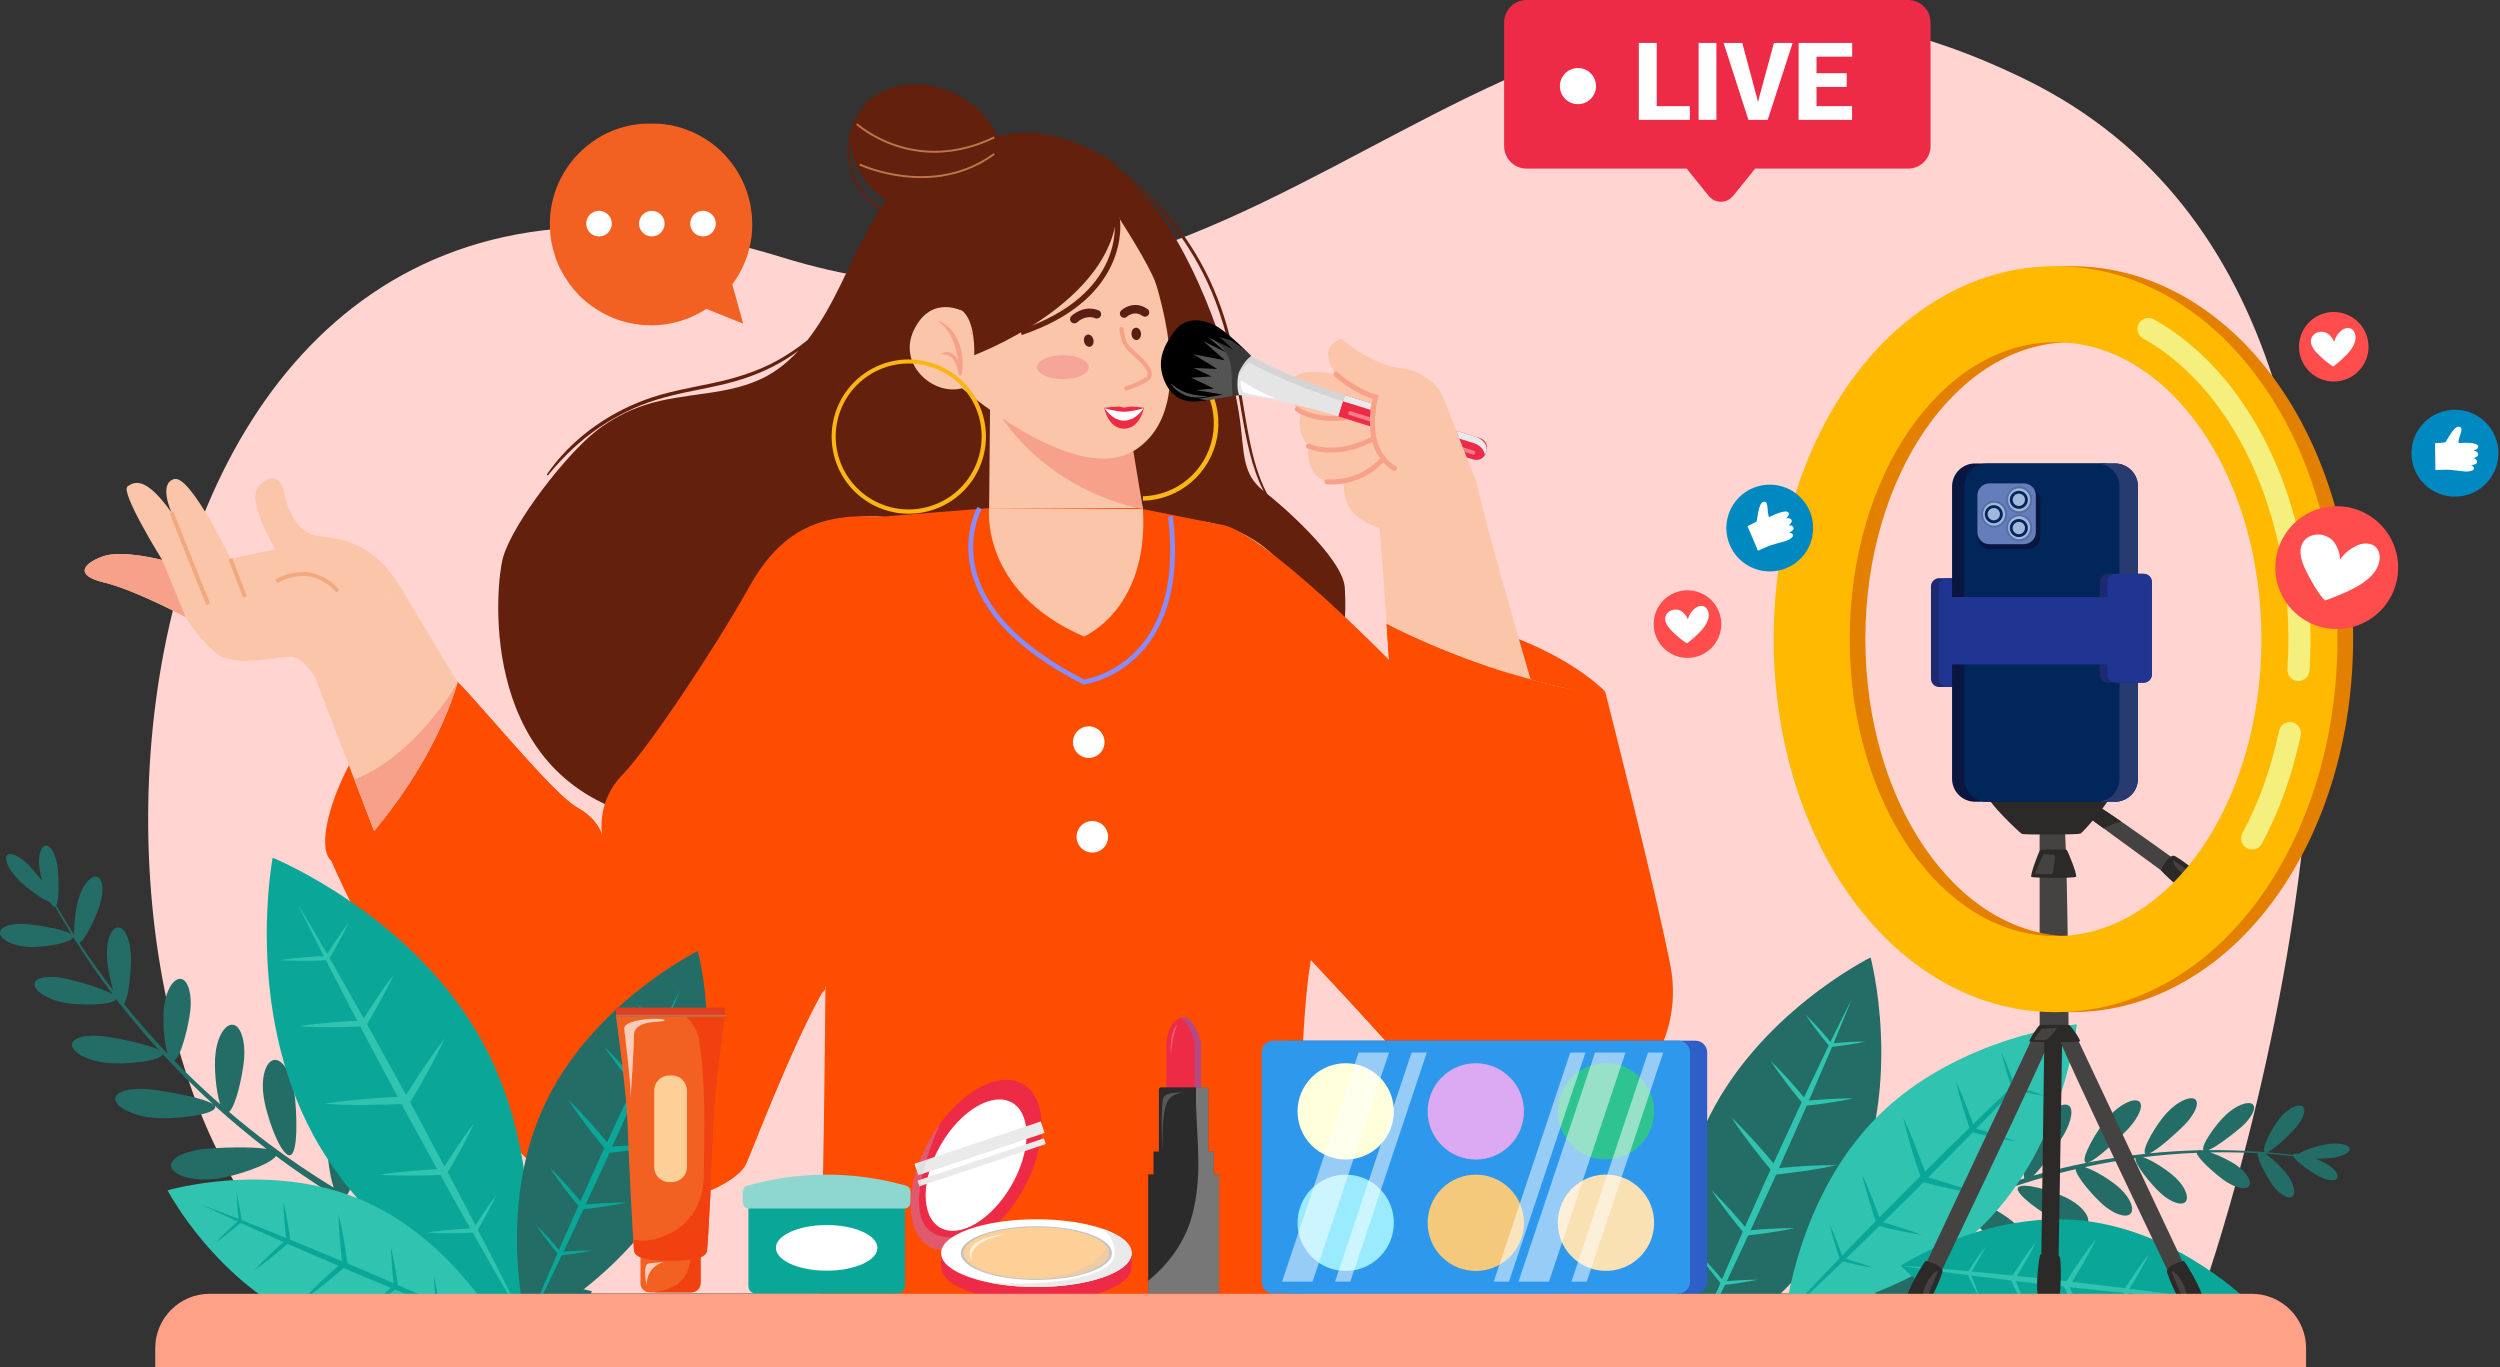 <svg width="362" height="198" viewBox="0 0 362 198" fill="none" xmlns="http://www.w3.org/2000/svg">
<rect x="0" y="0" width="362" height="198" fill="#333333" stroke="none"/>
<path d="M293.426 11.57C218.375 -25.328 186.577 59.961 113.293 37.276C8.534 4.846 2.52 161.835 49.688 187.3H318.865C318.865 187.3 368.477 48.469 293.426 11.57Z" fill="#FFD4D1"/>
<path opacity="0.39" d="M209.863 64.007L195.577 59.552C195.544 59.541 195.509 59.537 195.475 59.54C195.44 59.543 195.406 59.553 195.376 59.569C195.345 59.585 195.318 59.607 195.296 59.634C195.274 59.66 195.257 59.691 195.247 59.724L195.232 59.77C195.221 59.803 195.218 59.837 195.221 59.872C195.224 59.906 195.233 59.94 195.249 59.971C195.266 60.001 195.287 60.029 195.314 60.051C195.341 60.073 195.371 60.09 195.404 60.1L209.69 64.555C209.723 64.565 209.758 64.569 209.792 64.566C209.827 64.564 209.86 64.554 209.891 64.538C209.922 64.522 209.949 64.5 209.971 64.473C209.993 64.447 210.01 64.416 210.02 64.383L210.034 64.337C210.045 64.304 210.049 64.269 210.046 64.235C210.043 64.2 210.034 64.167 210.018 64.136C210.002 64.105 209.98 64.078 209.953 64.056C209.926 64.034 209.896 64.017 209.863 64.007Z" fill="#FAFBF5"/>
<path d="M232.906 136.154C230.573 128.679 215.829 79.682 213.771 69.775L199.734 76.173C200.559 84.663 204.024 141.273 204.072 141.683H204.094C204.496 151.392 212.36 159.251 222.212 159.473C232.468 159.704 233.934 153.575 234.165 143.32C234.222 140.803 240.805 136.395 239.947 134.186C239.943 134.176 232.909 136.165 232.906 136.154Z" fill="#FBC5A9"/>
<path d="M183.494 71.527C182.184 69.059 181.446 66.275 180.9 63.534C180.039 59.203 179.494 54.815 178.514 50.505C177.606 46.507 176.294 42.622 174.389 38.984C171.419 33.309 167.195 28.308 162.06 24.494C161.497 23.917 161.152 23.578 161.185 23.587C161.578 23.731 159.443 22.241 158.441 21.918C157.785 21.551 157.109 21.219 156.418 20.923C153.86 19.831 151.064 19.204 148.28 19.232C146.458 19.245 144.653 19.578 142.946 20.216C141.114 20.462 139.318 20.927 137.596 21.6C132.111 23.775 128.393 28.272 125.634 33.331C122.836 38.456 120.825 44.031 117.309 48.745C117.18 48.919 117.044 49.089 116.909 49.261C115.526 50.385 114.044 51.383 112.481 52.242C109.531 53.861 106.357 54.808 103.076 55.5C99.776 56.196 96.446 56.755 93.277 57.941C87.722 60.018 82.588 63.746 79.211 68.658C79.195 68.681 79.19 68.709 79.195 68.736C79.199 68.763 79.215 68.787 79.237 68.804C79.259 68.82 79.287 68.827 79.314 68.823C79.342 68.819 79.366 68.804 79.383 68.783C81.55 66.133 84.003 63.776 86.845 61.853C89.401 60.114 92.201 58.765 95.154 57.851C98.493 56.827 101.968 56.356 105.351 55.504C108.416 54.732 111.354 53.57 114.031 51.874C114.57 51.533 115.09 51.171 115.598 50.797C114.29 52.214 112.808 53.469 111.117 54.408C108.403 55.916 105.342 56.502 102.299 56.948C99.289 57.389 96.245 57.714 93.339 58.659C90.802 59.497 88.428 60.767 86.322 62.411C82.134 65.655 74.277 75.647 72.833 80.75C71.825 84.31 68.971 111.011 91.267 117.827L181.831 101.979C181.838 101.939 181.819 101.88 181.856 101.862C184.007 100.808 195.901 103.49 194.726 85.099C194.446 80.662 184.801 72.511 183.494 71.527ZM180.954 68.67C180.304 67.335 180.1 65.837 179.944 64.38C179.779 62.796 179.623 61.215 179.367 59.641C178.83 56.327 177.996 53.068 176.959 49.877C175.018 43.902 172.447 37.962 169.086 32.643C167.798 30.605 165.278 27.843 163.429 25.907C165.284 27.503 167.007 29.245 168.584 31.116C171.057 34.052 173.141 37.295 174.784 40.764C176.623 44.663 177.754 48.809 178.605 53.024C179.448 57.217 179.929 61.503 180.982 65.647C181.457 67.521 182.08 69.391 182.966 71.11C182.147 70.434 181.433 69.658 180.954 68.673V68.67Z" fill="#62200D"/>
<path d="M135.24 77.198C126.507 72.156 115.237 75.176 110.194 83.909L75.399 144.176C70.357 152.91 73.377 164.18 82.11 169.222C90.844 174.264 102.114 171.244 107.156 162.511L141.951 102.244C146.993 93.511 143.973 82.24 135.24 77.198ZM234.675 128.618L184.453 80.446C177.174 73.465 165.509 73.709 158.529 80.987C151.548 88.264 151.792 99.93 159.069 106.91L209.292 155.081C216.57 162.061 228.235 161.818 235.216 154.541C242.195 147.267 241.952 135.601 234.675 128.618ZM143.375 57.456L143.225 73.571C156.233 81.856 165.5 73.715 165.5 73.715L162.837 60.331L143.375 57.456Z" fill="#FBC5A9"/>
<path d="M145.037 60.472C152.986 71.871 165.497 73.715 165.497 73.715L163.477 61.514L145.037 60.472Z" fill="#F7A18A"/>
<path d="M47.977 124.658L57.683 126.519L67.34 114.532L66.273 98.753C55.433 95.61 43.716 120.921 47.977 124.658Z" fill="#FF4D00"/>
<path d="M232.423 100.127C226.667 99.916 225.584 99.472 219.751 97.839C218.133 97.386 216.56 96.895 215.057 96.386C206.89 93.622 200.785 90.371 200.785 90.371L201.133 95.562C201.063 95.491 196.775 91.107 191.685 86.503C186.114 81.46 179.584 76.15 176.574 75.93L176.904 91.224L177.326 110.777L186.859 135.831C186.859 135.831 201.235 151.073 204.987 155.706C206.838 157.99 209.948 159.511 213.701 160.468C217.558 161.448 222.094 161.833 226.639 161.833C235.605 161.833 244.124 151.373 241.882 139.866C239.64 128.359 232.423 100.127 232.423 100.127Z" fill="#FF4D00"/>
<path d="M176.902 91.224L177.323 110.777L186.856 135.83C186.856 135.83 201.232 151.073 204.985 155.705C206.836 157.99 209.945 159.51 213.698 160.467C207.707 149.169 202.187 121.633 198.321 110.407C195.045 100.889 183.075 94.215 176.902 91.224Z" fill="#FF4D00"/>
<path d="M108.467 85.019C103.747 93.487 93.987 108.232 90.101 112.216C86.504 115.906 87.091 120.364 87.198 121.005C87.143 120.737 86.893 119.816 85.916 118.742C85.373 118.147 84.607 117.505 83.523 116.898C83.441 116.854 83.358 116.803 83.276 116.746C79.64 114.397 69.624 102.104 66.273 98.754C66.273 98.754 66.052 99.299 65.652 100.233C65.632 100.279 65.613 100.327 65.591 100.374C63.118 106.1 54.318 124.657 47.977 124.657C47.977 124.657 50.965 131.632 54.053 136.613C56.706 140.89 70.074 164.498 81.306 172.03C83.154 173.267 84.942 174.072 86.617 174.283C98.472 175.777 106.841 171.195 108.037 168.508C109.009 166.319 114.416 152.055 118.886 143.973C119.908 142.125 120.883 140.601 121.743 139.618C126.363 134.338 127.615 74.824 127.615 74.824C118.993 74.26 113.186 76.551 108.467 85.019Z" fill="#FF4D00"/>
<path d="M83.526 116.903C83.444 116.858 83.361 116.807 83.279 116.75C79.643 114.401 69.626 102.109 66.276 98.758C66.276 98.758 66.055 99.304 65.655 100.238C65.635 100.283 65.615 100.331 65.594 100.378C66.525 107.166 68.448 114.164 74.993 120.343C78.943 124.069 82.937 127.408 82.937 127.408C85.218 122.645 86.98 120.344 86.98 120.344C86.98 120.344 86.751 120.006 85.921 118.75C85.373 118.147 84.607 117.504 83.526 116.903Z" fill="#FF4D00"/>
<path d="M192 109.917C190.522 103.595 185.895 97.095 181.176 87.115C179.446 83.47 177.91 79.736 176.572 75.93L164.779 73.57H143.223L127.614 74.819L119.906 115.071C119.906 115.071 119.882 115.84 119.838 117.202C119.636 123.53 119.548 150.45 119.185 169.532C119.033 177.557 118.831 184.196 118.553 187.341H188.164C188.164 187.341 188 176.38 188.216 164.499C188.386 155.185 188.793 145.305 189.701 139.694C189.813 138.993 189.923 138.315 190.031 137.659C190.031 137.659 190.031 137.651 190.031 137.649C190.383 135.491 190.704 133.554 190.988 131.751C190.988 131.742 190.988 131.734 190.993 131.724C191.695 127.269 192.178 123.625 192.382 119.439C192.464 117.69 192.503 115.848 192.486 113.815C192.469 112.502 192.306 111.194 192 109.917Z" fill="#FF4D00"/>
<path d="M143.225 73.571C143.225 73.571 141.845 85.603 156.948 92.172C156.948 92.172 166.382 88.263 165.496 73.715L143.225 73.571Z" fill="#FBC5A9"/>
<path d="M156.885 99.11L156.791 99.062C151.996 96.627 148.175 93.916 145.434 91.002C143.164 88.588 141.613 86.015 140.823 83.356C139.135 77.673 141.447 73.57 141.547 73.399L142.143 73.743C142.121 73.783 139.88 77.785 141.489 83.177C142.251 85.73 143.75 88.21 145.944 90.54C148.611 93.371 152.331 96.014 156.999 98.397C157.617 98.291 160.967 97.603 164.008 94.745C165.97 92.899 167.426 90.518 168.332 87.67C169.472 84.089 169.745 79.75 169.142 74.781L169.826 74.698C170.442 79.781 170.156 84.225 168.98 87.906C168.032 90.871 166.505 93.351 164.451 95.274C160.94 98.557 157.146 99.076 156.986 99.097L156.885 99.11Z" fill="#878CFF"/>
<path d="M140.83 48.575C141.211 49.285 141.501 49.753 141.6 49.904C141.379 49.442 141.121 48.997 140.83 48.575Z" fill="#FBC5A9"/>
<path d="M140.83 48.575C141.121 48.997 141.379 49.442 141.6 49.904C141.501 49.753 141.212 49.285 140.83 48.575C139.865 47.177 138.147 45.582 136.6 48.745C134.372 53.306 138.13 55.222 138.13 55.222C138.13 55.222 155.62 71 164.514 65.068C177.781 56.218 160.32 23.728 160.32 23.728C129.618 23.544 137.913 43.141 140.83 48.575Z" fill="#FBC5A9"/>
<path opacity="0.5" d="M153.908 51.427C151.845 51.434 150.174 52.217 150.176 53.176C150.179 54.136 151.855 54.909 153.919 54.902C155.982 54.895 157.653 54.113 157.65 53.153C157.648 52.194 155.97 51.421 153.908 51.427Z" fill="#F3888A"/>
<path d="M132.36 47.727C129.789 52.953 135.578 57.801 139.944 56.012C139.944 56.012 142.724 52.134 139.544 45.122C139.544 45.121 134.932 42.5 132.36 47.727Z" fill="#FBC5A9"/>
<path d="M135.911 46.49C135.865 46.475 135.841 46.54 135.878 46.565C137.75 47.865 138.403 50.018 138.715 52.168C138.275 51.268 137.535 50.662 136.348 51.16C136.287 51.186 136.319 51.282 136.38 51.283C137.264 51.293 137.841 51.577 138.258 52.381C138.554 52.95 138.693 53.618 138.857 54.234C138.912 54.439 139.27 54.416 139.245 54.188C139.245 54.172 139.245 54.155 139.239 54.137C139.882 51.525 138.672 47.392 135.911 46.49Z" fill="#F7A18A"/>
<path d="M161.76 27.773C161.656 27.259 161.524 26.749 161.375 26.246C161.307 26.006 161.221 25.771 161.117 25.544C160.892 24.762 160.62 23.994 160.302 23.245C131.15 21.31 136.819 43.359 139.14 44.86C141.352 46.293 141.067 51.424 141.067 51.424C141.067 51.424 159.529 44.551 161.577 32.167C161.56 32.75 161.527 33.332 161.464 33.913C161.41 34.408 161.338 34.903 161.254 35.398C161.171 35.893 161.038 36.372 160.971 36.862C160.954 36.987 161.129 37.014 161.176 36.91C161.589 36.01 161.781 34.929 161.928 33.959C162.083 32.921 162.142 31.872 162.104 30.823C162.073 29.799 161.958 28.778 161.76 27.773ZM158.713 22.541C158.729 22.579 158.788 22.552 158.771 22.514C158.746 22.457 158.708 22.407 158.66 22.367C158.613 22.327 158.557 22.299 158.496 22.284C158.492 22.282 158.487 22.281 158.482 22.282C158.477 22.282 158.472 22.284 158.468 22.286C158.464 22.289 158.46 22.292 158.458 22.297C158.455 22.301 158.453 22.305 158.453 22.31C158.451 22.392 158.479 22.471 158.531 22.533C158.583 22.596 158.655 22.638 158.736 22.651C158.744 22.652 158.752 22.649 158.759 22.644C158.765 22.638 158.77 22.631 158.77 22.622C158.771 22.614 158.768 22.605 158.763 22.599C158.758 22.592 158.75 22.588 158.741 22.587C158.688 22.576 158.639 22.55 158.6 22.512C158.562 22.473 158.536 22.423 158.526 22.37C158.608 22.401 158.674 22.462 158.713 22.541Z" fill="#62200D"/>
<path d="M131.605 74.389C131.247 74.389 130.887 74.372 130.526 74.338C127.623 74.059 124.944 72.657 123.061 70.43C121.179 68.202 120.241 65.327 120.45 62.419C120.658 59.51 121.996 56.798 124.177 54.862C126.358 52.926 129.209 51.92 132.122 52.058C135.035 52.196 137.779 53.467 139.767 55.601C141.755 57.734 142.83 60.561 142.763 63.476C142.695 66.392 141.49 69.165 139.405 71.204C137.32 73.243 134.521 74.386 131.605 74.389ZM131.565 52.634C128.807 52.637 126.159 53.719 124.188 55.648C122.216 57.577 121.077 60.2 121.014 62.957C120.951 65.715 121.968 68.388 123.849 70.405C125.73 72.422 128.325 73.624 131.08 73.754C133.835 73.884 136.532 72.931 138.594 71.099C140.656 69.267 141.92 66.702 142.116 63.951C142.312 61.2 141.424 58.481 139.643 56.375C137.861 54.27 135.327 52.944 132.581 52.682C132.242 52.651 131.903 52.635 131.565 52.635V52.634Z" fill="#FCB614"/>
<path d="M163.085 56.532C163.01 56.531 162.937 56.503 162.881 56.452C162.825 56.401 162.79 56.332 162.783 56.257C162.775 56.181 162.795 56.106 162.839 56.045C162.883 55.984 162.948 55.941 163.021 55.924C163.031 55.924 164.026 55.7 165.77 54.725C166.017 54.586 166.148 54.424 166.171 54.23C166.26 53.453 164.813 52.132 163.949 51.342C163.627 51.063 163.321 50.766 163.034 50.451C162.169 49.408 162.097 47.711 162.093 47.639C162.093 47.559 162.124 47.482 162.179 47.425C162.234 47.367 162.31 47.334 162.39 47.331C162.469 47.328 162.547 47.356 162.606 47.409C162.666 47.462 162.702 47.536 162.708 47.616C162.708 47.644 162.78 49.183 163.507 50.059C163.777 50.351 164.063 50.627 164.364 50.888C165.497 51.922 166.908 53.209 166.782 54.299C166.736 54.699 166.496 55.023 166.07 55.261C164.233 56.288 163.192 56.516 163.149 56.525C163.128 56.529 163.107 56.532 163.085 56.532Z" fill="#F7A18A"/>
<path d="M157.459 48.456C157.086 48.539 156.869 48.997 156.974 49.48C157.08 49.964 157.469 50.29 157.841 50.209C158.213 50.129 158.432 49.669 158.326 49.186C158.221 48.702 157.832 48.376 157.459 48.456ZM164.468 47.448C164.086 47.475 163.808 47.896 163.838 48.39C163.869 48.885 164.208 49.264 164.589 49.238C164.97 49.211 165.249 48.791 165.218 48.296C165.188 47.802 164.851 47.423 164.468 47.448ZM155.558 46.824C155.436 46.824 155.317 46.788 155.216 46.721C155.114 46.653 155.036 46.557 154.989 46.444C154.942 46.332 154.93 46.208 154.954 46.089C154.978 45.97 155.037 45.86 155.124 45.774C155.193 45.705 156.852 44.092 159.042 44.922C159.195 44.98 159.319 45.096 159.386 45.245C159.454 45.394 159.459 45.564 159.401 45.717C159.344 45.871 159.227 45.995 159.078 46.062C158.929 46.129 158.759 46.135 158.606 46.077C157.167 45.531 156.035 46.608 155.988 46.655C155.872 46.765 155.718 46.825 155.558 46.824ZM162.772 46.019C162.648 46.019 162.527 45.982 162.425 45.912C162.322 45.842 162.244 45.743 162.198 45.628C162.153 45.513 162.144 45.386 162.172 45.266C162.2 45.145 162.263 45.036 162.354 44.952C162.974 44.374 164.574 43.595 166.185 44.771C166.306 44.871 166.384 45.013 166.403 45.169C166.423 45.325 166.382 45.482 166.289 45.608C166.196 45.735 166.059 45.821 165.905 45.849C165.75 45.878 165.591 45.846 165.459 45.761C164.294 44.91 163.298 45.754 163.188 45.853C163.076 45.959 162.927 46.019 162.772 46.019Z" fill="#5B1E13"/>
<path d="M160.613 24.389C159.352 24.433 162.112 31.681 162.112 31.681C162.112 31.681 166.36 38.203 167.402 41.116C168.417 43.953 168.496 35.348 166.412 31.107C164.328 26.867 161.875 24.345 160.613 24.389Z" fill="#62200D"/>
<path d="M147.952 48.514L147.704 47.772C151.236 46.583 154.152 45 156.367 43.069C158.133 41.531 159.465 39.769 160.327 37.831C161.795 34.531 161.382 31.816 161.378 31.79L162.155 31.663C162.174 31.781 162.611 34.597 161.067 38.106C160.164 40.157 158.767 42.019 156.913 43.639C154.611 45.645 151.598 47.287 147.952 48.514Z" fill="#62200D"/>
<path d="M162.782 59.025C162.634 59.025 162.403 58.876 161.932 58.869C161.461 58.861 159.892 59.052 159.892 59.052C159.892 59.052 160.437 62.075 162.772 62.075C165.087 62.075 165.653 59.052 165.653 59.052C165.653 59.052 164.387 58.864 163.861 58.869C163.336 58.873 162.93 59.02 162.782 59.025Z" fill="#ED2B47"/>
<path d="M159.937 59.106C160.888 60.47 161.932 60.915 162.758 60.915C163.584 60.915 164.744 60.42 165.609 59.106C165.609 59.106 164.094 59.601 162.758 59.624C161.42 59.597 159.937 59.106 159.937 59.106Z" fill="white"/>
<path d="M137.873 13.365C132.195 10.852 125.925 12.584 123.867 17.233C121.809 21.881 124.745 27.687 130.422 30.2C136.1 32.713 142.372 30.982 144.429 26.332C146.487 21.683 143.552 15.88 137.873 13.365Z" fill="#62200D"/>
<path d="M135.323 22.122C133.374 22.121 131.438 21.801 129.593 21.175C126.089 19.992 123.99 18.085 123.969 18.066L124.162 17.857C124.182 17.876 126.245 19.747 129.696 20.91C131.704 21.589 133.818 21.899 135.936 21.826C138.583 21.734 141.265 21.041 143.908 19.764L144.032 20.02C141.35 21.314 138.626 22.016 135.938 22.108C135.733 22.118 135.528 22.122 135.323 22.122ZM133.382 25.789C132.545 25.789 131.708 25.74 130.876 25.643C127.133 25.214 124.441 23.963 124.417 23.951L124.538 23.693C124.564 23.706 127.219 24.94 130.918 25.362C132.995 25.614 135.099 25.538 137.154 25.139C139.589 24.655 141.887 23.641 143.886 22.169L144.051 22.397C142.018 23.896 139.68 24.929 137.203 25.422C135.945 25.67 134.665 25.794 133.382 25.789Z" fill="#BE7649"/>
<path d="M139.765 31.262C137.746 32.075 134.476 32.771 130.36 31.47C126.659 30.298 123.984 27.401 123.204 23.721C122.565 20.704 123.385 17.841 125.399 16.061L125.197 15.832C123.1 17.686 122.243 20.658 122.906 23.785C123.284 25.554 124.11 27.196 125.305 28.554C126.636 30.057 128.353 31.166 130.27 31.762C131.763 32.244 133.321 32.493 134.89 32.5C136.604 32.505 138.304 32.18 139.896 31.542C142.14 30.635 143.37 29.432 143.421 29.381L143.206 29.165C143.191 29.174 141.957 30.381 139.765 31.262Z" fill="#62200D"/>
<path d="M165.504 72.508L165.488 71.86C167.894 71.795 170.207 70.91 172.041 69.351C173.875 67.792 175.122 65.653 175.575 63.289C176.027 60.924 175.658 58.476 174.529 56.35C173.4 54.224 171.578 52.548 169.365 51.599L169.62 51.003C171.972 52.007 173.91 53.785 175.112 56.043C176.314 58.3 176.707 60.901 176.226 63.413C175.746 65.924 174.421 68.196 172.47 69.851C170.52 71.505 168.063 72.443 165.506 72.508H165.504Z" fill="#FCB614"/>
<path d="M45.819 98.579L54.172 120.336C58.325 115.34 63.54 107.8 66.272 98.839L57.718 84.576L45.819 98.579Z" fill="#FBC5A9"/>
<path d="M51.307 112.879L54.164 120.335C58.322 115.343 63.535 107.803 66.27 98.842C66.273 98.842 60.371 109.3 51.307 112.879Z" fill="#F7A18A"/>
<path d="M46.204 77.65C42.837 77.337 41.515 73.296 41.118 71.235C40.721 69.175 39.159 68.442 37.401 70.498C35.643 72.554 39.892 79.544 39.892 79.544L33.367 80.897C33.367 80.897 27.575 68.737 25.23 69.368C22.886 69.999 24.844 74.228 24.844 74.228C21.206 69.124 19.591 69.627 18.472 70.433C17.352 71.238 23.489 81.086 23.489 81.086C23.489 81.086 17.688 79.567 14.919 80.551C12.151 81.536 10.618 83.285 15.089 84.353C19.561 85.421 26.899 89.369 26.899 89.369C26.899 89.369 28.351 91.987 31.124 94.463C33.897 96.938 40.955 94.793 42.555 95.134C44.154 95.476 46.08 98.752 46.08 98.752L57.72 84.575C53.898 78.665 49.57 77.963 46.204 77.65Z" fill="#FBC5A9"/>
<path d="M29.947 87.69C29.907 87.641 29.8 87.513 24.575 74.335L25.113 74.122C27.15 79.261 30.246 87.028 30.419 87.359C30.412 87.345 30.403 87.332 30.393 87.32L29.947 87.69Z" fill="#F1A97F"/>
<path d="M33.091 81.004L33.632 80.798L35.741 86.338L35.2 86.543L33.091 81.004Z" fill="#F1A97F"/>
<path d="M48.693 85.793C47.126 83.978 45.223 83.192 43.041 83.455C42.032 83.581 41.059 83.907 40.178 84.414L39.867 83.926C40.811 83.373 41.859 83.019 42.945 82.884C44.595 82.68 47.001 82.954 49.127 85.414L48.693 85.793Z" fill="#F1A97F"/>
<path d="M14.917 80.555C12.149 81.537 10.616 83.288 15.087 84.356C19.559 85.425 26.896 89.372 26.896 89.372L23.487 81.089C23.487 81.089 17.686 79.57 14.917 80.555Z" fill="#F7A18A"/>
<path d="M118.515 111.837C118.527 111.804 118.539 111.771 118.551 111.739L118.515 111.837ZM117.755 114.052C118.112 112.996 118.373 112.237 118.518 111.837C118.241 112.584 117.987 113.323 117.755 114.052ZM117.755 114.052C114.323 124.2 101.969 161.572 97.355 165.549C94.098 168.354 86.63 170.66 81.304 172.029C83.152 173.267 84.941 174.071 86.616 174.282C98.471 175.776 106.84 171.194 108.035 168.507C109.008 166.318 114.414 152.054 118.885 143.972L119.528 143.219C119.528 143.219 112.245 131.422 117.755 114.052ZM119.186 169.532C119.033 177.557 118.832 184.196 118.554 187.341H188.165C188.165 187.341 188 176.38 188.216 164.498C155.97 184.773 129.29 174.832 119.186 169.532ZM200.784 90.37L201.132 95.562L220.47 121.562L215.058 96.385C206.893 93.622 200.784 90.37 200.784 90.37Z" fill="#FF4D00"/>
<path d="M219.938 92.552L221.623 98.367C221.623 98.367 229.096 100.698 232.423 100.127C232.423 100.127 228.57 95.992 219.938 92.552Z" fill="#FF4D00"/>
<path d="M202.453 53.258C202.453 53.258 198.669 52.845 194.271 49.065C194.271 49.065 190.488 49.883 193.453 54.18C193.453 54.18 187.105 52.86 186.806 55.611C186.46 58.792 188.538 59.649 188.538 59.649C187.848 61.007 188.169 63.057 189.465 64.611C189.465 64.611 188.738 68.631 192.15 69.769L194.542 69.632C194.764 71.986 194.222 75.289 201.93 77.066L213.772 69.777L208.692 56.839C208.692 56.839 206.851 53.667 202.453 53.258Z" fill="#FBC5A9"/>
<path d="M193.059 60.954C190.872 60.954 189.022 60.476 187.642 59.542C187.566 59.487 187.514 59.404 187.498 59.312C187.481 59.219 187.502 59.124 187.554 59.046C187.607 58.968 187.688 58.914 187.78 58.895C187.872 58.876 187.968 58.893 188.047 58.944C191.962 61.593 198.62 59.331 198.69 59.308C198.734 59.293 198.782 59.286 198.829 59.289C198.876 59.292 198.923 59.304 198.965 59.325C199.008 59.345 199.046 59.374 199.077 59.409C199.109 59.445 199.133 59.486 199.149 59.531C199.164 59.575 199.171 59.623 199.168 59.67C199.165 59.717 199.153 59.764 199.133 59.806C199.112 59.849 199.083 59.887 199.048 59.919C199.012 59.95 198.971 59.974 198.926 59.99C197.62 60.411 196.275 60.699 194.91 60.849C194.296 60.918 193.678 60.953 193.059 60.954ZM192.712 65.544C191.558 65.552 190.412 65.349 189.33 64.946C189.24 64.912 189.168 64.844 189.129 64.757C189.09 64.67 189.087 64.571 189.12 64.481C189.154 64.392 189.222 64.319 189.31 64.28C189.397 64.241 189.496 64.238 189.586 64.272C194.112 65.984 198.713 63.154 198.758 63.126C198.839 63.075 198.937 63.058 199.03 63.08C199.124 63.101 199.205 63.158 199.256 63.239C199.306 63.321 199.323 63.419 199.302 63.512C199.28 63.605 199.223 63.686 199.142 63.737C199.091 63.768 197.892 64.513 196.085 65.04C194.99 65.367 193.855 65.536 192.712 65.544ZM192.778 70.156C192.553 70.157 192.329 70.147 192.105 70.125C192.056 70.122 192.008 70.109 191.965 70.087C191.921 70.065 191.882 70.034 191.85 69.996C191.819 69.959 191.795 69.915 191.781 69.868C191.767 69.821 191.763 69.772 191.768 69.723C191.774 69.674 191.789 69.627 191.814 69.585C191.838 69.542 191.871 69.505 191.91 69.475C191.95 69.446 191.994 69.425 192.042 69.413C192.09 69.401 192.139 69.4 192.188 69.408C192.249 69.415 196.763 69.882 200.03 66.167C200.094 66.097 200.183 66.055 200.277 66.05C200.372 66.045 200.464 66.077 200.535 66.139C200.606 66.202 200.65 66.289 200.657 66.384C200.664 66.478 200.634 66.571 200.573 66.644C199.116 68.3 197.166 69.445 195.008 69.908C194.276 70.069 193.528 70.152 192.778 70.156Z" fill="#F7A18A"/>
<path d="M201.929 68.194C201.863 68.194 201.799 68.176 201.743 68.142C199.633 66.866 198.466 64.594 198.369 61.56C198.336 60.273 198.468 58.987 198.762 57.734C195.792 56.84 193.317 54.543 193.206 54.442C193.171 54.41 193.142 54.37 193.121 54.327C193.101 54.283 193.089 54.236 193.087 54.188C193.085 54.14 193.093 54.092 193.11 54.047C193.126 54.002 193.152 53.961 193.185 53.926C193.218 53.891 193.258 53.863 193.302 53.843C193.345 53.824 193.393 53.813 193.441 53.812C193.489 53.811 193.537 53.82 193.582 53.837C193.626 53.855 193.667 53.882 193.701 53.915C193.727 53.939 196.348 56.37 199.291 57.133L199.651 57.226L199.546 57.583C199.21 58.879 199.057 60.216 199.093 61.555C199.187 64.36 200.204 66.367 202.117 67.524C202.184 67.565 202.236 67.627 202.265 67.7C202.294 67.773 202.298 67.854 202.277 67.93C202.256 68.005 202.21 68.072 202.148 68.12C202.085 68.168 202.009 68.194 201.93 68.194H201.929Z" fill="#F7A18A"/>
<path d="M180.428 50.813C179.273 49.684 177.058 47.626 175.768 47.038C173.962 46.217 171.622 45.873 170.067 47.965C169.423 48.832 168.867 49.698 168.511 50.621C168.006 51.925 167.904 53.329 168.528 54.959C169.594 57.74 171.745 58.282 173.336 58.135C173.698 58.102 174.21 58.035 174.787 57.952C176.015 57.775 177.528 57.524 178.485 57.361C179.053 57.266 179.426 57.196 179.426 57.196L181.185 51.562C181.185 51.562 180.89 51.262 180.428 50.813Z" fill="black"/>
<path opacity="0.33" d="M180.427 50.812L178.398 49.351L176.579 48.789C176.638 48.845 178.596 50.638 178.517 50.596C178.438 50.553 174.958 48.84 174.958 48.84L177.509 51.012L174.258 49.41L177.375 52.179L172.808 51.299L176.253 53.425L172.842 53.28L175.423 54.511L172.484 54.696L175.768 56.263L173.121 56.476L177.071 57.144L173.493 57.748L174.787 57.95C176.015 57.773 177.528 57.522 178.485 57.36C179.053 57.264 179.426 57.195 179.426 57.195L181.185 51.562C181.185 51.562 180.889 51.262 180.427 50.812Z" fill="white"/>
<path opacity="0.33" d="M175.77 47.039C173.965 46.214 171.624 45.873 170.069 47.965C169.427 48.831 168.87 49.698 168.514 50.621C169.144 49.422 170.459 48.674 171.75 48.361C173.841 47.854 175.962 48.903 177.32 50.744C178.805 52.807 178.172 55.183 178.488 57.362C179.055 57.266 179.429 57.197 179.429 57.197L181.185 51.562C181.185 51.562 177.573 47.86 175.77 47.039Z" fill="black"/>
<path d="M194.446 58.098L193.765 60.279L198.385 61.721C198.371 61.483 198.364 61.247 198.364 61.016C198.364 60.813 198.364 60.614 198.373 60.42C198.387 60.035 198.414 59.672 198.447 59.347C198.485 58.974 198.53 58.647 198.571 58.389L194.733 57.19L194.446 58.098Z" fill="#ED2B47"/>
<path d="M194.447 58.098L198.444 59.346C198.482 58.972 198.527 58.645 198.568 58.387L194.73 57.188L194.447 58.098Z" fill="#EAEAEA"/>
<path d="M179.565 53.599C179.404 53.915 179.298 54.255 179.25 54.607C179.163 55.232 179.09 56.306 179.415 57.198C179.415 57.198 185.177 57.6 193.762 60.279L194.245 58.734L194.727 57.189C186.142 54.509 181.174 51.562 181.174 51.562C180.4 52.11 179.849 53.034 179.565 53.599Z" fill="#E5E5E5"/>
<path opacity="0.5" d="M179.565 53.599C179.414 53.899 179.31 54.222 179.259 54.555C179.267 54.539 179.273 54.523 179.281 54.507C179.565 53.944 180.116 53.022 180.893 52.471C180.893 52.471 185.861 55.419 194.446 58.098L194.73 57.191C186.145 54.511 181.176 51.564 181.176 51.564C180.401 52.11 179.85 53.034 179.565 53.599Z" fill="#C4C4C4"/>
<path opacity="0.39" d="M195.249 59.72L195.235 59.765C195.225 59.798 195.221 59.833 195.224 59.867C195.226 59.902 195.236 59.935 195.252 59.966C195.268 59.996 195.29 60.024 195.316 60.046C195.342 60.068 195.373 60.085 195.406 60.095L198.361 61.018C198.361 60.815 198.361 60.615 198.37 60.421L195.577 59.549C195.511 59.528 195.44 59.535 195.378 59.567C195.316 59.599 195.27 59.654 195.249 59.72Z" fill="#FAFBF5"/>
<path d="M180.044 56.795C181.776 57.336 185.005 57.745 185.005 57.745C182.895 57.186 179.684 55.087 179.684 55.087C179.514 55.632 179.87 56.74 180.044 56.795Z" fill="white"/>
<g opacity="0.33">
<path d="M172.382 57.064C170.936 56.741 169.512 55.524 169.512 55.524C169.512 55.524 169.879 56.412 171.45 57.16C172.918 57.858 174.635 57.398 174.949 57.364C174.085 57.353 173.225 57.253 172.382 57.064Z" fill="white"/>
<path d="M174.946 57.364H174.991C174.976 57.361 174.961 57.361 174.946 57.364Z" fill="white"/>
</g>
<path d="M214.289 63.443L213.705 63.26L213.677 63.252L210.866 62.375L211.311 63.51L211.806 64.761L212.073 65.444L212.386 66.239L213.328 66.533C213.704 66.649 214.11 66.612 214.458 66.43C214.806 66.248 215.068 65.934 215.185 65.559L215.221 65.445L215.226 65.43C215.226 65.43 215.226 65.42 215.231 65.416L215.267 65.3C215.384 64.924 215.346 64.517 215.163 64.169C214.979 63.821 214.665 63.559 214.289 63.443Z" fill="#ED2B47"/>
<path d="M213.705 63.261L213.677 63.253L210.866 62.375L211.311 63.51L213.394 64.161C214.307 64.445 214.934 65.145 214.991 65.856C215.092 65.734 215.168 65.594 215.217 65.444L215.223 65.429C215.223 65.429 215.223 65.419 215.227 65.415C215.479 64.574 214.802 63.617 213.705 63.261Z" fill="#EAEAEA"/>
<path opacity="0.39" d="M213.429 65.269L211.804 64.762L212.071 65.445L213.259 65.815C213.292 65.826 213.327 65.829 213.361 65.826C213.396 65.823 213.429 65.813 213.46 65.797C213.491 65.781 213.518 65.759 213.54 65.733C213.562 65.706 213.579 65.676 213.589 65.643L213.603 65.597C213.624 65.531 213.617 65.459 213.584 65.397C213.551 65.336 213.496 65.29 213.429 65.269Z" fill="#FAFBF5"/>
<path d="M157.65 105.172C157.198 105.172 156.755 105.306 156.379 105.557C156.003 105.808 155.709 106.166 155.536 106.584C155.363 107.002 155.317 107.462 155.406 107.906C155.494 108.349 155.712 108.757 156.032 109.077C156.352 109.397 156.76 109.615 157.203 109.703C157.647 109.792 158.107 109.746 158.525 109.573C158.943 109.4 159.301 109.106 159.552 108.73C159.803 108.354 159.937 107.911 159.937 107.459C159.937 106.852 159.696 106.27 159.267 105.842C158.838 105.413 158.257 105.172 157.65 105.172ZM158.168 118.882C157.716 118.882 157.274 119.017 156.898 119.268C156.522 119.519 156.229 119.876 156.056 120.294C155.882 120.712 155.837 121.172 155.925 121.616C156.014 122.059 156.231 122.467 156.551 122.786C156.871 123.106 157.279 123.324 157.722 123.412C158.166 123.501 158.626 123.455 159.044 123.282C159.461 123.109 159.819 122.816 160.07 122.44C160.321 122.064 160.455 121.622 160.455 121.169C160.455 120.563 160.214 119.981 159.785 119.552C159.357 119.123 158.775 118.882 158.168 118.882Z" fill="white"/>
<path d="M83.898 186.45C85.588 185.89 82.954 178.374 81.464 175.18C79.896 171.996 77.566 169.792 76.027 170.243C74.489 170.694 74.22 173.687 75.642 176.95C76.797 179.822 80.865 185.382 83.074 186.342C75.37 184.508 67.867 181.91 60.677 178.587C57.056 176.914 53.563 175.076 50.2 173.101C51.334 171.626 52.23 166.876 52.357 164.502C52.487 161.622 51.61 159.192 50.317 159.02C49.024 158.847 47.697 160.987 47.434 163.854C47.217 165.877 47.568 169.789 48.325 171.977C45.123 170.02 42.045 167.941 39.09 165.739C37.051 164.214 35.076 162.634 33.167 161C34.219 160.106 35.163 155.479 35.355 153.255C35.541 150.733 34.87 148.581 33.765 148.387C32.66 148.193 31.475 150.037 31.207 152.554C30.976 154.377 31.241 157.989 31.887 159.897C29.56 157.857 27.333 155.744 25.205 153.557C26.231 153.103 27.308 148.472 27.564 146.307C27.806 143.97 27.253 141.958 26.244 141.751C25.235 141.544 24.095 143.223 23.783 145.558C23.517 147.301 23.688 150.838 24.271 152.577C22.045 150.24 19.932 147.832 17.932 145.353C18.693 144.524 18.992 140.338 18.957 138.377C18.874 136.175 18.132 134.367 17.187 134.284C16.243 134.2 15.438 135.9 15.476 138.127C15.476 139.429 15.871 141.724 16.406 143.407C14.672 141.159 13.033 138.861 11.489 136.514C12.419 136.087 13.964 132.626 14.497 130.935C15.066 129.045 14.918 127.3 14.111 126.983C13.304 126.667 12.111 127.891 11.494 129.773C11.028 131.117 10.625 133.865 10.77 135.424C9.855 133.999 8.977 132.558 8.136 131.101C8.606 130.302 8.518 127.071 8.34 125.557C8.111 123.824 7.389 122.447 6.663 122.45C5.937 122.453 5.477 123.867 5.699 125.63C5.787 126.289 5.923 126.94 6.105 127.58C5.47 126.749 4.785 125.93 4.29 125.406C3.005 124.067 1.581 123.321 1.067 123.797C0.553 124.273 1.175 125.822 2.494 127.198C3.57 128.37 6.122 130.296 7.222 130.598C7.464 131.031 7.701 131.304 7.9 131.291C7.925 131.285 7.949 131.275 7.97 131.26C8.731 132.61 9.521 133.948 10.341 135.274C9.306 134.554 5.493 133.942 3.658 133.789C1.558 133.652 -0.094 134.221 0.004 135.158C0.102 136.095 1.932 137.01 4.052 137.108C6.124 137.239 10.458 136.551 10.592 135.683C10.694 135.848 10.803 136.008 10.906 136.171C10.944 136.298 11.017 136.412 11.115 136.501C12.735 139.04 14.465 141.527 16.306 143.964C14.904 143.097 11.202 142.067 9.322 141.654C6.984 141.199 5.032 141.522 5 142.506C4.969 143.49 6.898 144.744 9.276 145.179C11.585 145.648 16.515 145.552 16.834 144.661L16.969 144.839C17.121 145.119 17.276 145.33 17.431 145.434C19.192 147.689 21.048 149.891 23 152.039C21.492 151.195 17.186 150.352 15.041 150.049C12.456 149.743 10.365 150.247 10.421 151.323C10.476 152.4 12.697 153.609 15.336 153.887C17.96 154.217 23.522 153.655 23.534 152.612C25.86 155.137 28.316 157.576 30.9 159.93C30.951 159.968 30.998 160.011 31.041 160.059L30.9 159.93C29.674 158.978 24.3 158.054 21.748 157.736C18.902 157.452 16.613 158.016 16.691 159.165C16.768 160.314 19.238 161.585 22.154 161.841C25.092 162.165 31.345 161.418 31.154 160.269C31.139 160.194 31.104 160.126 31.053 160.07C33.448 162.24 35.949 164.33 38.556 166.34L38.58 166.359C36.285 165.988 31.901 166.163 29.637 166.351C26.618 166.681 24.413 167.804 24.817 169.037C25.22 170.269 28.117 171.085 31.184 170.694C33.953 170.406 39.187 168.615 39.961 167.394C42.443 169.241 45.014 171.004 47.676 172.683C45.195 172.295 40.284 172.537 37.766 172.747C34.466 173.115 32.037 174.302 32.465 175.601C32.892 176.899 36.067 177.757 39.444 177.327C42.6 177.004 48.653 174.912 49.147 173.603C51.322 174.931 53.556 176.196 55.849 177.398C53.244 177.712 48.443 179.41 46.04 180.388C42.926 181.753 41.055 183.756 42.036 185.013C43.017 186.27 46.481 186.204 49.6 184.728C52.322 183.515 56.923 179.997 57.563 178.293C58.407 178.721 59.255 179.143 60.114 179.553C62.524 180.703 64.993 181.778 67.52 182.779C64.481 182.929 59.36 184.007 56.67 184.637C52.947 185.627 50.394 187.366 51.143 188.75C51.892 190.135 55.725 190.553 59.533 189.464C62.968 188.58 69.141 185.332 69.885 183.697C72.708 184.755 75.594 185.722 78.548 186.576C75.283 187.024 69.949 188.593 67.143 189.47C63.236 190.829 60.651 192.868 61.585 194.27C62.519 195.673 66.68 195.8 70.677 194.322C74.291 193.1 80.619 189.117 81.269 187.321C82.583 187.668 83.904 188 85.242 188.302C85.396 187.855 85.549 187.406 85.699 186.955C85.004 186.807 84.318 186.643 83.63 186.483C83.721 186.487 83.811 186.476 83.898 186.45Z" fill="#236D66"/>
<path d="M30.9 159.921L31.04 160.051C30.998 160.003 30.951 159.96 30.9 159.921ZM39.81 153.469C38.609 153.501 37.795 155.706 38.135 158.453C38.407 161.192 40.586 167.357 41.945 167.286C43.228 167.209 42.998 161 42.63 158.294C42.213 155.574 41.014 153.439 39.81 153.469ZM57.36 163.426C55.979 163.601 55.292 166.186 55.997 169.248C56.626 172.313 59.88 179.019 61.483 178.78C62.995 178.544 61.983 171.567 61.221 168.55C60.395 165.527 58.746 163.253 57.36 163.426ZM66.464 167.211C65.003 167.517 64.506 170.311 65.556 173.494C66.513 176.685 70.671 183.493 72.378 183.091C73.985 182.702 72.2 175.413 71.091 172.289C69.912 169.166 67.932 166.907 66.464 167.211ZM246.86 163.034C239.539 179.198 244.348 197.168 244.348 197.168C244.348 197.168 261.028 188.932 268.35 172.769C275.672 156.607 270.863 138.636 270.863 138.636C270.863 138.636 254.182 146.872 246.86 163.034Z" fill="#236D66"/>
<path d="M261.854 157.551C259.792 161.901 257.812 166.286 255.789 170.652C253.843 175.054 251.849 179.434 249.942 183.852L247.095 190.488C246.181 192.715 245.234 194.927 244.348 197.17C245.447 195.025 246.486 192.856 247.557 190.699L250.667 184.181C252.73 179.833 254.71 175.446 256.735 171.081C258.684 166.681 260.673 162.299 262.583 157.881L265.43 151.246C266.344 149.018 267.29 146.806 268.176 144.563C267.076 146.708 266.037 148.877 264.965 151.034L261.854 157.551Z" fill="#2FC3B0"/>
<path d="M265.311 151.179L265.229 151.075L265.091 151.087L265.311 151.179Z" fill="#2FC3B0"/>
<path d="M265.311 151.179L265.087 151.087L265.225 151.075C264.639 150.365 264.041 149.665 263.424 148.981C262.772 148.267 262.118 147.555 261.413 146.886C261.941 147.702 262.521 148.475 263.103 149.248C263.684 150.021 264.295 150.767 264.918 151.507L265.007 151.614L265.141 151.598C266.806 151.411 268.467 151.185 270.115 150.827C268.475 150.813 266.849 150.926 265.226 151.075L265.311 151.179ZM249.695 185.653C249.666 185.619 249.637 185.585 249.612 185.55C249.566 185.55 249.52 185.557 249.474 185.562L249.695 185.653Z" fill="#2FC3B0"/>
<path d="M249.694 185.653L249.471 185.562C249.516 185.557 249.562 185.554 249.609 185.55C249.023 184.839 248.425 184.139 247.808 183.455C247.155 182.742 246.502 182.03 245.796 181.361C246.324 182.177 246.904 182.95 247.486 183.723C248.067 184.495 248.678 185.242 249.301 185.981L249.391 186.088L249.525 186.073C251.19 185.885 252.851 185.661 254.498 185.302C252.859 185.288 251.232 185.4 249.61 185.549C249.637 185.585 249.665 185.618 249.694 185.653ZM261.754 159.532C261.715 159.483 261.672 159.436 261.635 159.388L261.446 159.406L261.754 159.532Z" fill="#2FC3B0"/>
<path d="M264.903 159.143C263.811 159.19 262.723 159.287 261.636 159.39C261.676 159.439 261.719 159.486 261.755 159.534L261.447 159.408L261.636 159.39C260.829 158.411 260.002 157.449 259.154 156.503C258.254 155.519 257.353 154.537 256.38 153.615C257.108 154.74 257.908 155.807 258.71 156.872C259.512 157.937 260.354 158.967 261.21 159.987L261.334 160.133L261.52 160.112C262.667 159.984 263.815 159.853 264.957 159.665C266.1 159.494 267.242 159.303 268.377 159.049C267.214 159.03 266.057 159.077 264.903 159.143ZM253.245 178.318L253.126 178.175L252.936 178.192L253.245 178.318Z" fill="#2FC3B0"/>
<path d="M256.393 177.929C255.3 177.975 254.213 178.072 253.126 178.176L253.245 178.32L252.937 178.193L253.126 178.176C252.32 177.197 251.492 176.235 250.643 175.289C249.744 174.305 248.843 173.323 247.87 172.401C248.599 173.526 249.398 174.593 250.2 175.658C251.002 176.723 251.844 177.753 252.701 178.773L252.824 178.919L253.009 178.899C254.158 178.77 255.305 178.639 256.447 178.452C257.59 178.28 258.732 178.089 259.868 177.835C258.704 177.816 257.548 177.863 256.393 177.929ZM257.542 169.335C257.491 169.273 257.44 169.212 257.39 169.151L257.149 169.174L257.542 169.335Z" fill="#2FC3B0"/>
<path d="M257.39 169.151C257.44 169.212 257.491 169.273 257.542 169.335L257.149 169.174L257.39 169.151C256.362 167.902 255.308 166.675 254.228 165.469C253.659 164.837 253.081 164.214 252.495 163.598C251.894 162.994 251.314 162.372 250.688 161.789C251.147 162.511 251.65 163.196 252.134 163.897C252.632 164.587 253.139 165.269 253.656 165.942C254.69 167.289 255.754 168.612 256.846 169.91L257.003 170.098L257.24 170.071C260.167 169.746 263.086 169.352 265.985 168.717C263.1 168.686 260.242 168.884 257.39 169.151Z" fill="#2FC3B0"/>
<path d="M39.484 124.196C39.484 124.196 35.322 145.854 45.352 164.344C55.381 182.835 75.804 191.157 75.804 191.157C75.804 191.157 79.966 169.5 69.936 151.009C59.907 132.518 39.484 124.196 39.484 124.196Z" fill="#0AA798"/>
<path d="M68.059 175.89C65.428 170.827 62.696 165.817 60.025 160.777C57.262 155.786 54.547 150.768 51.74 145.801L47.509 138.36C46.059 135.901 44.646 133.423 43.164 130.982C44.401 133.556 45.708 136.092 46.978 138.649L50.907 146.253C53.541 151.314 56.265 156.327 58.943 161.364C61.708 166.355 64.42 171.374 67.229 176.34L71.46 183.78C72.909 186.24 74.322 188.718 75.804 191.159C74.567 188.586 73.259 186.05 71.988 183.494L68.059 175.89Z" fill="#2FC3B0"/>
<path d="M47.361 138.422L47.201 138.428L47.114 138.568L47.361 138.422Z" fill="#2FC3B0"/>
<path d="M47.361 138.422L47.114 138.568L47.2 138.428C46.11 138.473 45.02 138.537 43.932 138.631C42.791 138.736 41.65 138.844 40.513 139.031C41.662 139.114 42.808 139.122 43.954 139.126C45.1 139.13 46.244 139.087 47.387 139.03L47.552 139.022L47.634 138.883C48.649 137.176 49.627 135.445 50.467 133.632C49.28 135.17 48.224 136.785 47.201 138.428L47.361 138.422ZM68.753 177.861L68.593 177.868L68.511 178.007L68.753 177.861Z" fill="#2FC3B0"/>
<path d="M68.754 177.861L68.507 178.007L68.589 177.869C67.499 177.912 66.409 177.977 65.32 178.07C64.18 178.176 63.039 178.284 61.901 178.471C63.051 178.553 64.197 178.562 65.343 178.566C66.489 178.57 67.633 178.527 68.776 178.469L68.941 178.461L69.023 178.323C70.038 176.615 71.016 174.885 71.856 173.071C70.669 174.611 69.611 176.228 68.59 177.869L68.754 177.861ZM52.707 147.763L52.486 147.773L52.367 147.964L52.707 147.763Z" fill="#2FC3B0"/>
<path d="M52.486 147.772L52.707 147.762L52.367 147.964L52.486 147.772C50.982 147.833 49.481 147.923 47.98 148.051C46.407 148.196 44.834 148.345 43.265 148.603C44.85 148.721 46.431 148.729 48.011 148.734C49.591 148.74 51.168 148.68 52.744 148.601L52.971 148.589L53.084 148.399C53.785 147.223 54.487 146.045 55.123 144.831C55.783 143.628 56.417 142.413 56.99 141.158C56.141 142.246 55.357 143.371 54.593 144.509C53.854 145.575 53.168 146.672 52.486 147.772ZM64.364 169.255L64.143 169.264C64.103 169.328 64.06 169.392 64.025 169.456L64.364 169.255Z" fill="#2FC3B0"/>
<path d="M64.147 169.265L64.368 169.255L64.029 169.456C64.067 169.392 64.111 169.328 64.147 169.265C62.644 169.326 61.142 169.414 59.641 169.543C58.068 169.689 56.495 169.837 54.926 170.095C56.512 170.213 58.092 170.221 59.672 170.226C61.252 170.231 62.829 170.172 64.406 170.093L64.633 170.081L64.746 169.892C65.446 168.715 66.144 167.536 66.784 166.324C67.444 165.12 68.079 163.905 68.651 162.651C67.802 163.737 67.019 164.863 66.254 166.001C65.511 167.067 64.825 168.164 64.147 169.265ZM58.949 158.762L58.516 159.019L58.667 158.771C56.75 158.849 54.836 158.966 52.923 159.124C51.92 159.208 50.918 159.306 49.916 159.418C48.916 159.554 47.913 159.658 46.914 159.831C47.925 159.913 48.932 159.929 49.941 159.974C50.949 159.998 51.956 160.007 52.963 160.001C54.976 159.988 56.987 159.93 58.996 159.828L59.286 159.813L59.43 159.571C61.219 156.573 62.936 153.532 64.409 150.342C62.317 153.043 60.456 155.886 58.667 158.771C58.764 158.771 58.858 158.767 58.949 158.762Z" fill="#2FC3B0"/>
<path d="M58.949 158.762C58.855 158.766 58.761 158.771 58.667 158.775L58.516 159.022L58.949 158.762Z" fill="#2FC3B0"/>
<path d="M302.325 168.336L302.187 168.364C302.233 168.358 302.28 168.349 302.325 168.336Z" fill="#236D66"/>
<path d="M337.329 165.629C336.046 165.771 333.563 166.503 332.838 167.074C332.44 167.023 332.148 167.045 332.06 167.181C332.052 167.2 332.047 167.22 332.046 167.241C330.801 167.086 329.549 166.955 328.291 166.848C329.258 166.518 331.496 164.336 332.483 163.218C333.585 161.918 334.011 160.568 333.355 160.18C332.698 159.791 331.22 160.542 330.137 161.873C329.052 163.158 327.41 166.31 327.91 166.817C327.754 166.804 327.597 166.796 327.441 166.785C327.34 166.75 327.232 166.743 327.128 166.764C324.694 166.593 322.241 166.519 319.768 166.542C321.006 166.047 323.465 164.136 324.636 163.111C326.06 161.81 326.79 160.388 326.166 159.888C325.543 159.388 323.798 160.041 322.365 161.381C320.946 162.657 318.631 165.911 319.056 166.549H318.876C318.62 166.512 318.408 166.511 318.265 166.562C315.948 166.621 313.619 166.767 311.281 166.999C312.558 166.422 315.183 164.029 316.416 162.781C317.861 161.246 318.542 159.646 317.818 159.159C317.095 158.672 315.233 159.538 313.78 161.12C312.295 162.669 309.985 166.559 310.655 167.07C307.885 167.366 305.109 167.788 302.327 168.336C302.282 168.348 302.235 168.357 302.188 168.363L302.327 168.336C303.527 168.016 306.737 164.953 308.185 163.436C309.742 161.721 310.479 159.96 309.694 159.456C308.91 158.952 306.889 159.951 305.318 161.72C303.689 163.476 301.16 167.907 302 168.335C302.055 168.361 302.117 168.372 302.178 168.365C299.61 168.877 297.045 169.496 294.481 170.224L294.458 170.231C295.806 168.917 297.807 165.98 298.777 164.416C300.02 162.293 300.35 160.316 299.355 159.984C298.359 159.652 296.432 161.139 295.205 163.328C294.057 165.268 292.696 169.539 293.122 170.632C290.723 171.356 288.336 172.179 285.959 173.102C287.408 171.674 289.62 168.362 290.697 166.622C292.052 164.296 292.448 162.145 291.397 161.797C290.346 161.448 288.257 163.099 286.907 165.509C285.596 167.718 284.038 172.666 284.651 173.619C282.737 174.394 280.836 175.238 278.948 176.148C280 174.302 281.21 170.359 281.734 168.324C282.347 165.639 281.947 163.457 280.656 163.489C279.365 163.521 277.737 165.805 277.191 168.548C276.667 170.904 276.736 175.594 277.538 176.833C276.853 177.176 276.169 177.524 275.488 177.886C273.577 178.899 271.687 179.987 269.816 181.149C271.185 179.099 272.951 175.247 273.841 173.192C274.992 170.292 275.093 167.793 273.829 167.613C272.565 167.433 270.447 169.726 269.318 172.728C268.236 175.389 267.372 180.972 268.08 182.245C266.03 183.573 264.013 184.989 262.029 186.493C263.312 184.153 264.864 179.926 265.647 177.676C266.647 174.479 266.567 171.814 265.204 171.744C263.842 171.675 261.751 174.323 260.786 177.636C259.837 180.577 259.376 186.615 260.231 187.905C259.372 188.592 258.519 189.292 257.673 190.017C257.89 190.333 258.11 190.648 258.333 190.963C258.764 190.583 259.202 190.215 259.637 189.845C259.588 189.899 259.549 189.962 259.52 190.029C259.07 191.399 265.231 193.31 268.028 193.882C270.855 194.398 273.414 193.944 273.862 192.727C274.31 191.51 272.493 189.89 269.683 189.241C267.257 188.609 261.681 188.572 259.988 189.546C264.898 185.418 270.208 181.79 275.838 178.715C278.673 177.165 281.548 175.774 284.462 174.542C284.875 175.992 287.534 178.865 289.017 180.093C290.832 181.567 292.832 182.168 293.568 181.413C294.304 180.659 293.552 178.759 291.812 177.206C290.601 176.089 287.886 174.43 286.098 173.867C288.915 172.728 291.753 171.728 294.612 170.868C296.592 170.276 298.572 169.759 300.552 169.3C300.625 170.415 303.181 173.26 304.536 174.46C306.087 175.798 307.81 176.398 308.468 175.771C309.127 175.144 308.501 173.486 306.992 172.095C305.919 171.065 303.439 169.496 301.884 168.995C304.334 168.464 306.784 168.033 309.234 167.703C309.033 168.59 311.527 171.524 312.813 172.735C314.215 174.02 315.793 174.633 316.415 174.073C317.037 173.512 316.497 171.964 315.125 170.635C314.12 169.622 311.738 168.029 310.322 167.567C312.917 167.245 315.502 167.032 318.077 166.927C318.25 167.822 320.829 170.036 322.12 170.958C323.591 171.969 325.128 172.356 325.637 171.783C326.147 171.211 325.43 169.865 323.962 168.813C323.115 168.184 321.431 167.335 320.074 166.87C322.375 166.826 324.66 166.867 326.932 166.995C326.762 167.806 328.268 170.481 329.112 171.643C330.067 172.925 331.273 173.67 331.869 173.298C332.464 172.926 332.242 171.558 331.316 170.25C330.666 169.298 329.072 167.71 327.989 167.053C329.357 167.144 330.718 167.272 332.072 167.425C332.364 168.115 334.51 169.617 335.58 170.23C336.818 170.915 338.063 171.111 338.411 170.637C338.759 170.162 338.061 169.182 336.807 168.476C336.336 168.215 335.846 167.989 335.342 167.8C336.189 167.787 337.052 167.732 337.632 167.667C339.123 167.477 340.295 166.91 340.233 166.347C340.171 165.785 338.861 165.435 337.329 165.629Z" fill="#236D66"/>
<path d="M299.8 173.753C297.886 172.61 292.823 171.053 292.215 171.972C291.646 172.844 295.797 175.685 297.736 176.757C299.707 177.795 301.675 178.045 302.234 177.248C302.794 176.451 301.748 174.856 299.8 173.753ZM284.161 180.168C281.863 179.095 275.93 177.981 275.312 179.139C274.735 180.237 279.767 182.944 282.096 183.903C284.461 184.824 286.736 184.848 287.293 183.862C287.851 182.876 286.493 181.186 284.161 180.168ZM276.787 184.339C274.249 183.423 267.813 182.845 267.252 184.149C266.73 185.382 272.334 187.737 274.901 188.522C277.503 189.264 279.928 189.062 280.438 187.961C280.948 186.859 279.364 185.191 276.787 184.339Z" fill="#236D66"/>
<path d="M258.487 190.556C258.487 190.556 275.693 188.856 287.356 177.191C299.018 165.527 300.721 148.324 300.721 148.324C300.721 148.324 283.514 150.024 271.852 161.689C260.19 173.353 258.487 190.556 258.487 190.556Z" fill="#2FC3B0"/>
<path d="M286.69 161.83C283.473 164.938 280.313 168.1 277.12 171.24C273.985 174.431 270.818 177.588 267.711 180.81L263.062 185.648C261.537 187.286 259.989 188.901 258.484 190.559C260.143 189.055 261.758 187.506 263.396 185.982L268.235 181.333C271.453 178.227 274.611 175.059 277.805 171.928C280.94 168.738 284.106 165.575 287.214 162.358L291.864 157.518C293.388 155.88 294.936 154.265 296.44 152.607C294.781 154.11 293.167 155.66 291.529 157.183L286.69 161.83Z" fill="#0AA798"/>
<path d="M291.784 157.419L291.619 157.267L291.743 157.301C291.467 156.491 291.175 155.687 290.863 154.889C290.529 154.055 290.193 153.222 289.798 152.408C289.991 153.292 290.242 154.154 290.495 155.016C290.747 155.878 291.035 156.729 291.333 157.573L291.376 157.696L291.498 157.726C293.008 158.108 294.527 158.457 296.077 158.685C294.656 158.15 293.21 157.688 291.743 157.3C291.756 157.34 291.77 157.38 291.784 157.419Z" fill="#0AA798"/>
<path d="M291.784 157.419C291.77 157.38 291.756 157.337 291.743 157.301L291.619 157.267L291.784 157.419ZM266.909 182.292C266.896 182.253 266.882 182.214 266.868 182.174L266.745 182.139L266.909 182.292Z" fill="#0AA798"/>
<path d="M266.909 182.292L266.744 182.139L266.868 182.174C266.592 181.364 266.301 180.56 265.987 179.762C265.657 178.928 265.318 178.094 264.924 177.281C265.117 178.165 265.368 179.027 265.62 179.889C265.872 180.751 266.16 181.602 266.458 182.446L266.501 182.568L266.623 182.599C268.133 182.981 269.651 183.33 271.202 183.558C269.782 183.023 268.335 182.561 266.868 182.172C266.882 182.214 266.896 182.252 266.909 182.292ZM285.955 163.52L285.899 163.355L285.729 163.309L285.955 163.52Z" fill="#0AA798"/>
<path d="M285.898 163.356L285.955 163.521L285.728 163.31L285.898 163.357C285.517 162.24 285.115 161.129 284.684 160.033C284.224 158.883 283.761 157.733 283.217 156.611C283.483 157.829 283.829 159.019 284.178 160.208C284.527 161.396 284.92 162.569 285.333 163.736L285.392 163.901L285.557 163.944C286.597 164.208 287.639 164.47 288.692 164.681C289.742 164.907 290.798 165.115 291.868 165.266C290.863 164.87 289.841 164.531 288.816 164.21C287.855 163.895 286.877 163.623 285.898 163.356ZM272.4 177.074L272.343 176.909L272.172 176.863L272.4 177.074Z" fill="#0AA798"/>
<path d="M272.344 176.91L272.401 177.075L272.173 176.864L272.344 176.911C271.963 175.794 271.561 174.683 271.129 173.587C270.67 172.437 270.207 171.287 269.663 170.166C269.928 171.384 270.275 172.573 270.623 173.762C270.971 174.95 271.365 176.123 271.778 177.29L271.837 177.455L272.002 177.498C273.043 177.762 274.084 178.024 275.137 178.235C276.188 178.461 277.243 178.669 278.314 178.82C277.308 178.424 276.287 178.085 275.262 177.764C274.301 177.449 273.323 177.177 272.344 176.91ZM279.08 170.667C279.056 170.598 279.031 170.528 279.008 170.458L278.79 170.399L279.08 170.667Z" fill="#0AA798"/>
<path d="M279.079 170.667L278.79 170.399L279.008 170.458C278.521 169.036 278.006 167.623 277.462 166.22C277.175 165.484 276.878 164.753 276.57 164.025C276.246 163.302 275.944 162.572 275.59 161.86C275.755 162.638 275.967 163.399 276.157 164.17C276.364 164.934 276.582 165.693 276.811 166.448C277.27 167.958 277.762 169.457 278.287 170.944L278.362 171.159L278.576 171.213C281.229 171.889 283.898 172.502 286.624 172.898C284.127 171.928 281.575 171.165 279.008 170.462C279.031 170.528 279.06 170.598 279.079 170.667Z" fill="#0AA798"/>
<path d="M52.291 173.731C38.894 168.057 24.262 172.363 24.262 172.363C24.262 172.363 31.349 185.868 44.747 191.543C58.144 197.217 72.776 192.911 72.776 192.911C72.776 192.911 65.688 179.405 52.291 173.731Z" fill="#2FC3B0"/>
<path d="M62.002 187.994C58.396 186.39 54.76 184.859 51.141 183.285C47.495 181.777 43.863 180.233 40.203 178.759L34.707 176.561C32.862 175.856 31.03 175.125 29.179 174.445C30.958 175.304 32.759 176.111 34.548 176.945L39.952 179.363C43.558 180.965 47.193 182.498 50.813 184.07C54.461 185.576 58.091 187.123 61.752 188.595L67.248 190.794C69.092 191.498 70.925 192.23 72.776 192.911C70.996 192.053 69.196 191.245 67.407 190.411L62.002 187.994Z" fill="#0AA798"/>
<path d="M34.655 176.659L34.573 176.731C34.573 176.769 34.581 176.807 34.586 176.844L34.655 176.659Z" fill="#0AA798"/>
<path d="M34.269 172.73C34.303 174.068 34.404 175.404 34.571 176.732L34.654 176.659L34.584 176.844C34.579 176.807 34.575 176.769 34.571 176.732C34 177.227 33.44 177.733 32.89 178.25C32.319 178.799 31.748 179.349 31.215 179.942C31.875 179.492 32.495 179 33.112 178.509C33.729 178.017 34.333 177.5 34.927 176.976L35.01 176.901L34.995 176.791C34.822 175.426 34.58 174.07 34.269 172.73ZM63.23 188.76L63.147 188.833C63.147 188.87 63.155 188.908 63.16 188.945L63.23 188.76Z" fill="#0AA798"/>
<path d="M62.845 184.832C62.878 186.17 62.979 187.506 63.147 188.834L63.229 188.762L63.159 188.947C63.154 188.91 63.15 188.872 63.146 188.834C62.575 189.329 62.014 189.833 61.465 190.353C60.894 190.902 60.324 191.452 59.789 192.044C60.449 191.594 61.07 191.103 61.691 190.612C62.312 190.12 62.912 189.603 63.506 189.079L63.589 189.003L63.574 188.893C63.4 187.528 63.156 186.172 62.845 184.832ZM41.574 179.405L41.459 179.505C41.465 179.557 41.471 179.609 41.477 179.66L41.574 179.405Z" fill="#0AA798"/>
<path d="M41.616 176.778C41.451 175.844 41.274 174.912 41.039 173.987C41.049 174.941 41.11 175.884 41.187 176.832C41.248 177.727 41.352 178.617 41.456 179.505L41.57 179.405L41.474 179.66C41.467 179.608 41.461 179.557 41.456 179.505C40.668 180.187 39.895 180.882 39.139 181.599C38.351 182.356 37.564 183.115 36.829 183.931C37.736 183.311 38.595 182.634 39.452 181.955C40.308 181.277 41.135 180.565 41.954 179.842L42.072 179.738L42.05 179.587C41.924 178.648 41.79 177.71 41.616 176.778ZM57.145 186L57.03 186.1C57.036 186.152 57.041 186.203 57.048 186.255L57.145 186Z" fill="#0AA798"/>
<path d="M57.188 183.373C57.023 182.439 56.845 181.507 56.61 180.582C56.62 181.536 56.682 182.479 56.759 183.427C56.819 184.322 56.924 185.212 57.027 186.1L57.142 186L57.045 186.255C57.038 186.203 57.033 186.152 57.027 186.1C56.24 186.782 55.466 187.477 54.71 188.194C53.922 188.951 53.136 189.71 52.4 190.526C53.308 189.906 54.167 189.229 55.023 188.55C55.879 187.872 56.707 187.16 57.525 186.437L57.643 186.333L57.623 186.182C57.495 185.243 57.364 184.305 57.188 183.373ZM49.694 182.66L49.548 182.788C49.556 182.854 49.563 182.92 49.571 182.986L49.694 182.66Z" fill="#0AA798"/>
<path d="M49.017 175.754C49.051 178.117 49.271 180.457 49.548 182.788L49.694 182.66L49.571 182.99C49.563 182.924 49.556 182.858 49.548 182.792C48.545 183.66 47.56 184.549 46.594 185.459C46.087 185.938 45.587 186.423 45.094 186.915C44.611 187.42 44.114 187.905 43.648 188.433C44.231 188.042 44.782 187.616 45.347 187.206C45.903 186.783 46.453 186.354 46.997 185.917C48.08 185.041 49.142 184.143 50.185 183.222L50.335 183.089L50.309 182.896C49.979 180.499 49.596 178.118 49.017 175.754Z" fill="#0AA798"/>
<path d="M78.675 160.348C71.834 175.363 76.271 192.085 76.271 192.085C76.271 192.085 91.798 184.459 98.639 169.443C105.48 154.428 101.044 137.707 101.044 137.707C101.044 137.707 85.515 145.332 78.675 160.348Z" fill="#236D66"/>
<path d="M92.629 155.279C90.704 159.322 88.852 163.393 86.962 167.45C85.147 171.539 83.282 175.609 81.499 179.714L78.839 185.878C77.983 187.947 77.099 190.003 76.27 192.085C77.297 190.093 78.268 188.077 79.268 186.074L82.173 180.021C84.1 175.978 85.949 171.906 87.841 167.85C89.662 163.763 91.521 159.691 93.306 155.588L95.966 149.422C96.82 147.353 97.706 145.297 98.533 143.216C97.506 145.207 96.536 147.223 95.535 149.226L92.629 155.279Z" fill="#0AA798"/>
<path d="M95.776 149.263L95.859 149.36L95.651 149.277L95.779 149.266C95.236 148.606 94.681 147.952 94.109 147.314C93.503 146.654 92.897 145.986 92.243 145.363C92.732 146.123 93.27 146.843 93.81 147.563C94.351 148.282 94.916 148.978 95.492 149.667L95.575 149.766L95.7 149.752C97.249 149.581 98.794 149.375 100.327 149.045C98.807 149.042 97.288 149.114 95.776 149.263Z" fill="#0AA798"/>
<path d="M95.856 149.36L95.774 149.263L95.646 149.275L95.856 149.36ZM81.265 181.388L81.183 181.291L81.054 181.303L81.265 181.388Z" fill="#0AA798"/>
<path d="M81.186 181.291L81.268 181.388L81.061 181.306L81.189 181.294C80.645 180.634 80.091 179.981 79.519 179.343C78.913 178.678 78.307 178.015 77.651 177.391C78.142 178.151 78.68 178.871 79.219 179.59C79.759 180.31 80.325 181.006 80.901 181.695L80.984 181.794L81.109 181.78C82.658 181.609 84.203 181.403 85.736 181.073C84.216 181.069 82.698 181.142 81.186 181.291ZM92.532 157.121L92.421 156.987L92.246 157.003L92.532 157.121Z" fill="#0AA798"/>
<path d="M95.461 156.764C94.445 156.805 93.433 156.893 92.422 156.987L92.532 157.12L92.246 157.002L92.422 156.987C91.674 156.074 90.906 155.177 90.119 154.296C89.284 153.381 88.449 152.466 87.546 151.605C88.221 152.653 88.963 153.646 89.706 154.639C90.449 155.631 91.231 156.59 92.026 157.539L92.14 157.676L92.312 157.657C93.38 157.54 94.447 157.421 95.51 157.245C96.573 157.088 97.636 156.915 98.692 156.68C97.61 156.667 96.534 156.705 95.461 156.764ZM87.51 174.218C86.493 174.259 85.482 174.346 84.471 174.44L84.582 174.573L84.295 174.456L84.471 174.44C83.722 173.527 82.957 172.625 82.168 171.75C81.334 170.834 80.497 169.919 79.595 169.058C80.27 170.107 81.011 171.099 81.754 172.092C82.498 173.084 83.28 174.044 84.074 174.993L84.188 175.129L84.361 175.11C85.433 174.993 86.497 174.874 87.558 174.698C88.623 174.54 89.684 174.368 90.74 174.132C89.659 174.118 88.583 174.157 87.51 174.218Z" fill="#0AA798"/>
<path d="M84.581 174.57L84.471 174.437L84.294 174.453L84.581 174.57ZM88.594 166.228C88.548 166.171 88.5 166.115 88.454 166.058L88.23 166.078L88.594 166.228Z" fill="#0AA798"/>
<path d="M88.454 166.058C88.5 166.115 88.548 166.171 88.594 166.228L88.23 166.078L88.454 166.058C87.5 164.893 86.522 163.75 85.52 162.627C84.993 162.04 84.458 161.458 83.915 160.883C83.357 160.32 82.819 159.742 82.238 159.198C82.663 159.87 83.13 160.508 83.578 161.161C84.039 161.804 84.51 162.439 84.989 163.066C85.948 164.32 86.935 165.552 87.948 166.762L88.094 166.937L88.314 166.913C91.036 166.616 93.752 166.253 96.446 165.67C93.765 165.636 91.106 165.814 88.454 166.058ZM301.665 176.757C287.626 175.2 275.21 183.268 275.21 183.268C275.21 183.268 285.554 193.864 299.592 195.422C313.631 196.981 326.048 188.911 326.048 188.911C326.048 188.911 315.704 178.316 301.665 176.757Z" fill="#0AA798"/>
<path d="M309.511 186.755C305.711 186.267 301.903 185.848 298.1 185.393C294.288 185.005 290.482 184.576 286.667 184.221L280.943 183.702C279.032 183.558 277.124 183.387 275.21 183.268C277.104 183.572 279.005 183.823 280.903 184.103L286.6 184.851C290.4 185.341 294.208 185.759 298.012 186.215C301.823 186.605 305.63 187.031 309.444 187.388L315.167 187.907C317.079 188.051 318.987 188.221 320.901 188.339C319.004 188.035 317.106 187.783 315.209 187.504L309.511 186.755Z" fill="#2FC3B0"/>
<path d="M315.186 187.801L315.243 187.711L315.2 187.609L315.186 187.801Z" fill="#2FC3B0"/>
<path d="M317.475 183.792C316.987 184.393 316.545 185.023 316.103 185.653C315.662 186.283 315.248 186.93 314.841 187.583L314.783 187.677L314.827 187.775C315.369 188.997 315.973 190.19 316.636 191.35C316.234 190.114 315.769 188.9 315.244 187.711L315.187 187.801L315.201 187.609L315.244 187.711C315.637 187.092 316.018 186.466 316.386 185.831C316.763 185.161 317.142 184.492 317.475 183.792ZM285.248 184.478C285.267 184.448 285.285 184.417 285.305 184.387C285.29 184.353 285.276 184.319 285.262 184.286L285.248 184.478Z" fill="#2FC3B0"/>
<path d="M287.532 180.469C287.044 181.07 286.602 181.7 286.161 182.33C285.719 182.96 285.304 183.607 284.898 184.26L284.839 184.354L284.884 184.451C285.425 185.673 286.029 186.866 286.694 188.026C286.291 186.79 285.826 185.576 285.301 184.387C285.281 184.417 285.263 184.448 285.243 184.478L285.257 184.286C285.272 184.319 285.286 184.353 285.301 184.387C285.695 183.769 286.075 183.143 286.442 182.507C286.821 181.838 287.199 181.17 287.532 180.469ZM307.988 187.168L308.07 187.043L308.01 186.903L307.988 187.168Z" fill="#2FC3B0"/>
<path d="M311.144 181.64C310.472 182.469 309.861 183.337 309.253 184.206C308.645 185.075 308.073 185.967 307.512 186.867L307.429 186.996L307.49 187.132C307.87 187.969 308.252 188.805 308.676 189.624C309.099 190.442 309.512 191.264 309.985 192.06C309.711 191.176 309.391 190.312 309.057 189.455C308.752 188.639 308.41 187.84 308.067 187.042L307.984 187.168L308.003 186.903L308.063 187.042C308.605 186.19 309.136 185.328 309.637 184.452C310.163 183.529 310.684 182.604 311.144 181.64ZM294.827 179.829C294.155 180.659 293.544 181.526 292.935 182.395C292.327 183.264 291.756 184.157 291.195 185.056L291.112 185.185L291.174 185.321C291.554 186.158 291.936 186.995 292.36 187.812C292.783 188.63 293.196 189.453 293.669 190.249C293.395 189.365 293.075 188.501 292.741 187.643C292.435 186.828 292.094 186.028 291.751 185.232L291.668 185.357L291.687 185.092C291.708 185.138 291.728 185.185 291.747 185.232C292.289 184.379 292.82 183.517 293.321 182.64C293.847 181.717 294.368 180.793 294.827 179.829Z" fill="#2FC3B0"/>
<path d="M291.67 185.357L291.753 185.232C291.733 185.185 291.713 185.138 291.693 185.092L291.67 185.357ZM299.528 186.395C299.563 186.342 299.596 186.288 299.63 186.235L299.553 186.057L299.528 186.395Z" fill="#2FC3B0"/>
<path d="M301.139 182.619C300.375 183.734 299.635 184.864 298.922 186.011L298.819 186.176L298.897 186.349C299.865 188.485 300.883 190.597 302.077 192.632C301.39 190.442 300.535 188.328 299.63 186.235C299.596 186.288 299.563 186.342 299.529 186.395L299.553 186.057L299.63 186.235C300.323 185.149 300.992 184.049 301.637 182.935C301.976 182.35 302.306 181.76 302.627 181.164C302.937 180.56 303.264 179.968 303.551 179.349C303.118 179.874 302.726 180.422 302.314 180.963C301.901 181.504 301.522 182.062 301.139 182.619Z" fill="#2FC3B0"/>
<path d="M245.504 150.691H186.866C185.932 150.691 185.174 151.448 185.174 152.383V185.607C185.174 186.542 185.932 187.3 186.866 187.3H245.504C246.439 187.3 247.197 186.542 247.197 185.607V152.383C247.197 151.448 246.439 150.691 245.504 150.691Z" fill="#2E5FC8"/>
<path d="M243.018 150.691H184.38C183.445 150.691 182.687 151.448 182.687 152.383V185.607C182.687 186.542 183.445 187.3 184.38 187.3H243.018C243.953 187.3 244.711 186.542 244.711 185.607V152.383C244.711 151.448 243.953 150.691 243.018 150.691Z" fill="#2E98EC"/>
<path d="M199.789 165.859C202.512 163.136 202.512 158.721 199.789 155.998C197.066 153.275 192.651 153.275 189.928 155.998C187.205 158.721 187.205 163.136 189.928 165.859C192.651 168.582 197.066 168.582 199.789 165.859Z" fill="#FFFFDC"/>
<path d="M199.789 181.992C202.512 179.269 202.512 174.854 199.789 172.131C197.066 169.408 192.651 169.408 189.928 172.131C187.205 174.854 187.205 179.269 189.928 181.992C192.651 184.715 197.066 184.715 199.789 181.992Z" fill="#9AEBFF"/>
<path d="M218.629 165.86C221.352 163.136 221.352 158.721 218.629 155.998C215.905 153.275 211.49 153.275 208.767 155.998C206.044 158.721 206.044 163.136 208.767 165.86C211.49 168.583 215.905 168.583 218.629 165.86Z" fill="#DCAAF2"/>
<path d="M218.629 181.992C221.352 179.269 221.352 174.854 218.629 172.131C215.905 169.408 211.49 169.408 208.767 172.131C206.044 174.854 206.044 179.269 208.767 181.992C211.49 184.715 215.905 184.715 218.629 181.992Z" fill="#F4C97C"/>
<path d="M233.662 167.799C237.463 167.182 240.045 163.6 239.428 159.799C238.811 155.998 235.229 153.417 231.428 154.034C227.626 154.651 225.045 158.232 225.662 162.034C226.279 165.835 229.861 168.416 233.662 167.799Z" fill="#2FC391"/>
<path d="M233.662 183.933C237.463 183.316 240.045 179.734 239.428 175.933C238.811 172.131 235.229 169.55 231.428 170.167C227.626 170.784 225.045 174.366 225.662 178.167C226.279 181.968 229.861 184.55 233.662 183.933Z" fill="#FAE1B4"/>
<path opacity="0.5" d="M185.643 185.585H190.061L201.14 152.404H196.721L185.643 185.585ZM193.316 185.585H195.524L206.605 152.404H204.394L193.316 185.585ZM219.876 185.585H224.295L235.373 152.404H230.958L219.876 185.585ZM227.549 185.585H229.76L240.838 152.404H238.63L227.549 185.585ZM216.292 185.585H218.503L229.581 152.404H227.374L216.292 185.585Z" fill="white"/>
<path d="M108.368 186.245C108.368 186.525 108.479 186.793 108.677 186.991C108.875 187.189 109.144 187.3 109.424 187.3H129.983C130.262 187.3 130.531 187.189 130.729 186.991C130.927 186.793 131.038 186.525 131.038 186.245V172.126H108.368V186.245Z" fill="#0AA798"/>
<path d="M131.195 171.683C123.68 169.557 115.723 169.557 108.209 171.683C108.018 171.738 107.851 171.855 107.733 172.014C107.615 172.173 107.553 172.367 107.555 172.565V174.081C107.555 174.324 107.652 174.558 107.824 174.73C107.996 174.902 108.229 174.998 108.473 174.998H130.929C131.05 174.998 131.169 174.975 131.281 174.929C131.392 174.883 131.493 174.815 131.578 174.73C131.664 174.645 131.731 174.544 131.778 174.432C131.824 174.321 131.847 174.201 131.847 174.081V172.567C131.85 172.369 131.788 172.175 131.67 172.015C131.552 171.855 131.385 171.738 131.195 171.683Z" fill="#8ED7D0"/>
<path d="M119.701 177.385C115.642 177.385 112.351 178.865 112.351 180.69C112.351 182.515 115.642 183.995 119.701 183.995C123.76 183.995 127.05 182.516 127.05 180.69C127.05 178.864 123.76 177.385 119.701 177.385Z" fill="white"/>
<path d="M148.119 156.963C144.894 155.101 139.857 157.617 136.141 162.664C135.62 163.374 135.138 164.112 134.697 164.876C130.953 171.363 130.89 178.339 134.559 180.456C136.555 181.611 139.246 181.085 141.886 179.32C144.098 177.845 146.275 175.5 147.982 172.544C151.726 166.056 151.787 159.08 148.119 156.963Z" fill="#ED2B47"/>
<path d="M146.557 159.669C143.734 158.04 139.109 160.766 136.227 165.759C133.346 170.752 133.297 176.121 136.12 177.751C138.943 179.38 143.568 176.654 146.451 171.66C149.333 166.667 149.38 161.298 146.557 159.669Z" fill="white"/>
<path d="M132.408 168.51L150.702 162.385L151.259 164.048L132.964 170.172L132.408 168.51Z" fill="#EAEAEA"/>
<path d="M132.858 170.948L151.154 164.827L151.432 165.658L133.136 171.78L132.858 170.948Z" fill="#EAEAEA"/>
<path opacity="0.3" d="M138.536 179.14C129.543 179.868 133.825 167.94 136.143 162.664C135.622 163.374 135.14 164.112 134.699 164.876C130.955 171.363 130.892 178.339 134.561 180.456C136.557 181.611 139.248 181.085 141.888 179.32C141.374 179.077 140.316 178.995 138.536 179.14Z" fill="#C4C4C4"/>
<path d="M150.064 178.624C144.668 178.624 139.999 179.725 137.729 181.33H136.267V183.723H136.279C136.565 186.342 142.627 188.434 150.064 188.434C157.501 188.434 163.563 186.342 163.849 183.723H163.86V181.33H162.399C160.131 179.725 155.459 178.624 150.064 178.624Z" fill="#ED2B47"/>
<path d="M150.064 176.55C142.445 176.55 136.267 178.746 136.267 181.455C136.267 184.163 142.445 186.36 150.064 186.36C157.683 186.36 163.86 184.164 163.86 181.455C163.86 178.745 157.684 176.55 150.064 176.55Z" fill="white"/>
<path d="M159.622 177.914C161.292 179.004 161.974 181.709 160.881 182.874C158.323 185.628 149.155 186.217 143.029 185.671C145.092 186.106 147.494 186.356 150.063 186.356C157.683 186.356 163.86 184.16 163.86 181.451C163.86 180.061 162.234 178.807 159.622 177.914Z" fill="#EAEAEA"/>
<path d="M160.59 180.383C160.569 180.356 160.546 180.329 160.523 180.301C159.146 178.713 154.985 177.559 150.066 177.559C144.022 177.559 139.124 179.301 139.124 181.45C139.124 183.45 143.374 185.099 148.84 185.315C149.225 185.33 149.613 185.338 150.006 185.339H150.066C156.109 185.339 161.008 183.596 161.008 181.449C161.001 181.112 160.89 180.785 160.69 180.514C160.658 180.471 160.624 180.428 160.59 180.383Z" fill="#C4C4C4"/>
<path d="M160.196 180.423C160.175 180.397 160.154 180.371 160.132 180.345C158.805 178.816 154.8 177.705 150.067 177.705C144.249 177.705 139.533 179.381 139.533 181.45C139.533 183.377 143.624 184.963 148.887 185.171C149.256 185.186 149.63 185.194 150.009 185.194H150.067C155.885 185.194 160.601 183.517 160.601 181.45C160.595 181.125 160.488 180.811 160.295 180.55C160.26 180.51 160.23 180.465 160.196 180.423Z" fill="#FECF96"/>
<path opacity="0.3" d="M150.006 185.195H150.064C155.882 185.195 160.599 183.518 160.599 181.451C160.592 181.126 160.485 180.812 160.292 180.551C158.363 184.08 153.076 185.001 150.006 185.195Z" fill="#C4C4C4"/>
<path opacity="0.69" d="M140.794 182.644C139.729 179.529 146.115 178.624 146.115 178.624C138.246 179.43 140.794 182.644 140.794 182.644Z" fill="white"/>
<path d="M173.561 149.892C173.121 148.678 172.268 146.989 171.003 147.369C170.779 147.437 170.568 147.541 170.377 147.677C169.738 148.139 169.366 148.914 169.153 149.609C168.961 150.244 168.867 150.904 168.872 151.567V157.837H173.91V151.484C173.91 151.17 173.865 150.857 173.777 150.555C173.722 150.367 173.65 150.139 173.561 149.892Z" fill="#ED2B47"/>
<g style="mix-blend-mode:multiply" opacity="0.5">
<path d="M173.561 149.892C173.121 148.678 172.268 146.989 171.003 147.369C170.968 147.38 170.934 147.393 170.9 147.405C171.725 147.741 172.312 148.956 172.651 149.892C172.74 150.139 172.816 150.367 172.866 150.552C172.955 150.854 173 151.166 173 151.481V157.833H173.907V151.481C173.907 151.166 173.863 150.854 173.774 150.552C173.722 150.367 173.65 150.139 173.561 149.892Z" fill="#7C68C4"/>
</g>
<path d="M175.751 166.747H174.976V157.748C174.976 157.708 174.968 157.669 174.953 157.632C174.938 157.595 174.916 157.562 174.888 157.534C174.86 157.506 174.827 157.484 174.79 157.469C174.753 157.453 174.714 157.446 174.675 157.446H168.108C168.027 157.446 167.951 157.477 167.894 157.534C167.837 157.591 167.806 157.668 167.806 157.748V166.747H167.031V170.041H166.256V187.288H176.526V170.041H175.751V166.747Z" fill="#2B2B2B"/>
<path opacity="0.5" d="M175.751 166.747H174.976V157.748C174.976 157.708 174.968 157.669 174.953 157.632C174.938 157.595 174.916 157.562 174.888 157.534C174.86 157.506 174.827 157.484 174.79 157.469C174.754 157.453 174.714 157.446 174.675 157.446H173.19C173.025 163 174.15 168.558 173.001 174.305C172.188 178.978 169.669 182.691 166.257 185.447V187.288H176.527V170.041H175.752L175.751 166.747Z" fill="#C4C4C4"/>
<path opacity="0.21" d="M168.542 158.802C167.961 159.577 168.348 167.522 168.348 166.166C168.348 164.81 168.235 161.621 168.926 159.771C169.503 158.22 171.446 158.22 171.446 158.22C171.446 158.22 169.124 158.027 168.542 158.802ZM169.511 152.794C169.511 152.794 169.705 151.245 169.899 150.276C170.04 149.615 170.233 148.967 170.476 148.338C169.317 149.5 169.511 152.02 169.511 152.794Z" fill="white"/>
<path d="M94.059 180.276H100.133C100.483 180.276 100.819 180.415 101.066 180.663C101.314 180.91 101.453 181.246 101.453 181.596V185.818C101.453 186.168 101.314 186.504 101.066 186.752C100.819 186.999 100.483 187.138 100.133 187.138H94.059C93.709 187.138 93.373 186.999 93.126 186.752C92.878 186.504 92.739 186.168 92.739 185.818V181.596C92.739 181.246 92.878 180.91 93.126 180.663C93.373 180.415 93.709 180.276 94.059 180.276Z" fill="#F26122"/>
<path d="M97.591 186.259C96.69 186.678 95.736 186.973 94.755 187.136H100.004C100.194 187.136 100.383 187.098 100.558 187.026C100.734 186.953 100.893 186.846 101.028 186.712C101.162 186.577 101.269 186.418 101.341 186.242C101.414 186.066 101.451 185.878 101.451 185.688V181.433H100.055C100.051 183.358 99.328 185.431 97.591 186.259Z" fill="#F24111"/>
<path opacity="0.68" d="M93.644 186.083C93.644 183.278 96.1 182.749 96.1 182.749C96.1 182.749 95.135 182.837 93.995 182.925C92.931 183.006 93.644 186.259 93.644 186.083Z" fill="white"/>
<path d="M89.2 145.901H104.992V147.217H89.2V145.901Z" fill="#E03E20"/>
<path d="M89.2 147.218C89.2 147.218 90.692 157.746 90.867 162.659C91.043 167.572 91.657 180.205 91.832 181.17C92.007 182.135 93.85 182.573 97.096 182.573C100.342 182.573 102.185 182.134 102.36 181.17C102.536 180.206 103.149 167.571 103.325 162.659C103.501 157.747 104.992 147.218 104.992 147.218H89.2Z" fill="#F26122"/>
<path d="M101.219 150.639C102.184 156.868 102.009 163.009 101.921 169.151C101.921 170.379 101.921 171.607 101.571 172.835C101.312 173.96 100.829 175.022 100.15 175.957C99.472 176.891 98.612 177.679 97.622 178.274C95.937 179.247 93.629 179.978 91.689 179.48C91.749 180.378 91.798 180.986 91.831 181.17C92.007 182.134 93.849 182.573 97.096 182.573C100.342 182.573 102.184 182.134 102.36 181.17C102.536 180.206 103.149 167.571 103.324 162.659C103.5 157.747 104.992 147.218 104.992 147.218H99.342C100.325 148.124 101.024 149.248 101.219 150.639Z" fill="#F24111"/>
<path d="M97.295 155.728H96.897C95.699 155.728 94.727 156.699 94.727 157.898V168.999C94.727 170.197 95.699 171.168 96.897 171.168H97.295C98.493 171.168 99.465 170.197 99.465 168.999V157.898C99.465 156.699 98.493 155.728 97.295 155.728Z" fill="#FECF96"/>
<path d="M89.2 146.955H104.992V147.218H89.2V146.955Z" fill="#BD744B"/>
<path opacity="0.68" d="M91.313 158.94C91.286 159.318 91.269 159.541 91.269 159.541C91.299 159.342 91.314 159.141 91.313 158.94ZM90.391 149.013C90.55 150.433 91.345 156.673 91.313 158.94C91.44 157.187 91.795 152.071 91.795 149.978C91.795 147.434 96.229 148.163 96.229 147.736C96.229 147.309 90.217 147.434 90.391 149.013Z" fill="white"/>
<path d="M285.95 83.719H280.799C280.139 83.719 279.605 84.253 279.605 84.912V98.285C279.605 98.945 280.139 99.479 280.799 99.479H285.95C286.609 99.479 287.144 98.945 287.144 98.285V84.912C287.144 84.253 286.609 83.719 285.95 83.719Z" fill="#1D2970"/>
<path d="M285.948 83.719H281.914C281.255 83.719 280.72 84.253 280.72 84.912V98.285C280.72 98.945 281.255 99.479 281.914 99.479H285.948C286.607 99.479 287.142 98.945 287.142 98.285V84.912C287.142 84.253 286.607 83.719 285.948 83.719Z" fill="#203592"/>
<path d="M318.57 127.076C317.897 126.595 303.72 116.304 302.666 116.112C301.612 115.92 300.933 117.267 300.933 117.267L317.127 129.098C318.185 129.001 319.244 127.558 318.57 127.076Z" fill="#454342"/>
<path d="M300.934 117.267L304.64 119.974C305.363 119.497 306.29 119.185 307.159 118.968C304.855 117.38 303.021 116.177 302.666 116.112C301.608 115.92 300.934 117.267 300.934 117.267ZM314.743 123.902C313.76 123.984 312.904 125.997 312.904 125.997C312.822 126.08 316.796 129.888 317.607 129.76C318.418 129.632 319.574 128.007 319.36 127.45C319.146 126.893 315.107 123.87 314.743 123.902Z" fill="#2B2A29"/>
<path d="M314.787 124.629C314.402 124.629 315.001 125.826 316.454 126.852C317.908 127.878 318.977 127.835 318.764 127.537C318.551 127.238 314.787 124.629 314.787 124.629ZM294.657 149.499L276.78 187.422C277.075 188.443 278.692 189.21 279.037 188.457C279.382 187.705 297.091 150.878 297.08 149.802C297.069 148.726 294.657 149.499 294.657 149.499Z" fill="#454342"/>
<path d="M278.836 182.573C278.733 182.503 275.88 187.207 276.182 187.994C276.484 188.78 278.321 189.621 278.818 189.301C279.314 188.98 281.391 184.362 281.281 184.005C280.984 183.043 278.836 182.573 278.836 182.573Z" fill="#2B2A29"/>
<path d="M278.77 186.285C278.084 187.935 278.357 188.994 278.605 188.723C278.852 188.452 280.585 184.192 280.585 184.192C280.496 183.81 279.456 184.635 278.77 186.285Z" fill="#454342"/>
<path d="M296.338 127.395L295.513 186.921C296.197 187.735 297.988 187.778 297.995 186.951C298.002 186.123 299.12 127.666 298.673 126.688C298.226 125.709 296.338 127.395 296.338 127.395Z" fill="#2B2A29"/>
<path d="M295.425 181.658C295.303 181.636 294.605 187.094 295.2 187.69C295.795 188.287 297.815 188.308 298.14 187.813C298.464 187.318 298.486 182.256 298.241 181.974C297.577 181.212 295.425 181.658 295.425 181.658Z" fill="#2B2A29"/>
<path d="M297.966 149.802C297.954 150.874 315.664 187.705 316.009 188.457C316.354 189.21 317.971 188.443 318.266 187.422L300.389 149.499C300.389 149.499 297.978 148.726 297.966 149.802Z" fill="#454342"/>
<path d="M316.211 182.573C316.211 182.573 314.066 183.04 313.766 184.005C313.656 184.362 315.732 188.98 316.229 189.3C316.726 189.621 318.563 188.781 318.865 187.994C319.167 187.207 316.313 182.507 316.211 182.573Z" fill="#2B2A29"/>
<path d="M314.466 184.191C314.466 184.191 316.198 188.451 316.446 188.722C316.693 188.994 316.966 187.934 316.281 186.284C315.596 184.635 314.55 183.81 314.466 184.191ZM295.336 116.182L295.345 149.877C296.529 150.683 299.552 150.62 299.533 149.754C299.514 148.889 299.424 117.85 298.632 116.857C297.841 115.865 295.336 116.182 295.336 116.182Z" fill="#454342"/>
<path d="M305.447 115.342C305.02 115.086 288.177 115.04 287.985 115.41C287.664 116.028 292.453 120.6 292.77 120.749C293.087 120.897 300.793 120.865 301.223 120.716C301.653 120.566 305.863 115.592 305.447 115.342ZM299.256 123.061C299.117 122.955 295.626 122.969 295.429 123.076C295.232 123.183 293.938 126.788 294.127 126.968C294.316 127.148 300.533 127.205 300.619 126.937C300.764 126.489 299.398 123.172 299.256 123.061ZM299.641 148.429C299.485 148.365 295.569 148.38 295.351 148.446C295.132 148.512 293.673 150.711 293.883 150.821C294.093 150.93 301.061 150.953 301.161 150.789C301.324 150.516 299.8 148.495 299.641 148.429Z" fill="#2B2A29"/>
<path d="M297.383 123.795L295.906 123.682C295.906 123.682 294.543 126.521 294.695 126.559C294.846 126.597 297.155 126.559 297.155 126.559C297.155 126.559 297.874 123.832 297.383 123.795ZM297.761 148.818C297.341 148.87 295.679 148.969 295.679 148.969C295.679 148.969 294.354 150.521 294.543 150.559C294.732 150.597 296.171 150.673 296.511 150.407C296.852 150.142 298.064 148.78 297.761 148.818Z" fill="#454342"/>
<path d="M304.489 67.106H285.993C284.153 67.106 282.66 68.598 282.66 70.439V112.76C282.66 114.601 284.153 116.093 285.993 116.093H304.489C306.33 116.093 307.822 114.601 307.822 112.76V70.439C307.822 68.598 306.33 67.106 304.489 67.106Z" fill="#09163F"/>
<path d="M306.243 67.106H287.748C285.907 67.106 284.415 68.598 284.415 70.439V112.76C284.415 114.601 285.907 116.093 287.748 116.093H306.243C308.084 116.093 309.576 114.601 309.576 112.76V70.439C309.576 68.598 308.084 67.106 306.243 67.106Z" fill="#01265A"/>
<path d="M306.244 67.106H303.569C304.453 67.106 305.3 67.457 305.925 68.082C306.55 68.707 306.902 69.555 306.902 70.439V112.761C306.902 113.199 306.816 113.632 306.648 114.037C306.481 114.441 306.235 114.809 305.926 115.118C305.616 115.428 305.249 115.674 304.844 115.841C304.44 116.009 304.006 116.095 303.569 116.095H306.244C307.128 116.095 307.976 115.743 308.601 115.118C309.226 114.493 309.577 113.645 309.577 112.761V70.439C309.577 69.555 309.226 68.707 308.601 68.082C307.976 67.457 307.128 67.106 306.244 67.106Z" fill="#273B70"/>
<path d="M293.715 70.678H288.052C287.098 70.678 286.324 71.452 286.324 72.406V77.751C286.324 78.705 287.098 79.479 288.052 79.479H293.715C294.669 79.479 295.443 78.705 295.443 77.751V72.406C295.443 71.452 294.669 70.678 293.715 70.678Z" fill="#09163F"/>
<path d="M293.058 69.996H288.052C287.098 69.996 286.324 70.769 286.324 71.724V77.068C286.324 78.023 287.098 78.797 288.052 78.797H293.058C294.013 78.797 294.787 78.023 294.787 77.068V71.724C294.787 70.769 294.013 69.996 293.058 69.996Z" fill="#647EBC"/>
<path d="M288.741 72.47C287.683 72.47 286.821 73.361 286.821 74.45C286.821 75.54 287.683 76.43 288.741 76.43C289.799 76.43 290.661 75.54 290.661 74.45C290.661 73.361 289.799 72.47 288.741 72.47Z" fill="#5970A6"/>
<path d="M288.741 76.116C289.623 76.116 290.339 75.372 290.339 74.454C290.339 73.536 289.623 72.791 288.741 72.791C287.858 72.791 287.143 73.536 287.143 74.454C287.143 75.372 287.858 76.116 288.741 76.116Z" fill="#A1B7DB"/>
<path d="M292.369 74.436C291.311 74.436 290.449 75.326 290.449 76.415C290.449 77.505 291.311 78.395 292.369 78.395C293.428 78.395 294.289 77.505 294.289 76.415C294.289 75.326 293.428 74.436 292.369 74.436Z" fill="#5970A6"/>
<path d="M292.369 78.081C293.252 78.081 293.967 77.337 293.967 76.419C293.967 75.501 293.252 74.757 292.369 74.757C291.487 74.757 290.771 75.501 290.771 76.419C290.771 77.337 291.487 78.081 292.369 78.081Z" fill="#A1B7DB"/>
<path d="M292.369 70.39C291.311 70.39 290.449 71.279 290.449 72.37C290.449 73.46 291.311 74.35 292.369 74.35C293.428 74.35 294.289 73.46 294.289 72.37C294.289 71.279 293.428 70.39 292.369 70.39Z" fill="#5970A6"/>
<path d="M292.369 74.035C293.252 74.035 293.967 73.291 293.967 72.373C293.967 71.455 293.252 70.711 292.369 70.711C291.487 70.711 290.771 71.455 290.771 72.373C290.771 73.291 291.487 74.035 292.369 74.035Z" fill="#A1B7DB"/>
<path d="M292.369 73.678C292.109 73.687 291.852 73.618 291.632 73.48C291.411 73.341 291.237 73.141 291.131 72.903C291.026 72.665 290.994 72.401 291.039 72.145C291.085 71.889 291.205 71.652 291.386 71.465C291.567 71.278 291.8 71.149 292.054 71.095C292.309 71.041 292.574 71.065 292.815 71.162C293.056 71.26 293.262 71.427 293.408 71.643C293.553 71.859 293.631 72.113 293.631 72.373C293.636 72.713 293.506 73.042 293.27 73.286C293.033 73.531 292.709 73.672 292.369 73.678ZM292.369 71.481C292.19 71.472 292.013 71.517 291.86 71.61C291.708 71.702 291.586 71.839 291.512 72.001C291.437 72.164 291.413 72.345 291.443 72.522C291.473 72.698 291.554 72.861 291.678 72.991C291.801 73.12 291.96 73.21 292.135 73.248C292.31 73.285 292.492 73.27 292.658 73.204C292.823 73.137 292.966 73.023 293.066 72.875C293.166 72.727 293.219 72.552 293.219 72.373C293.224 72.142 293.138 71.918 292.978 71.751C292.819 71.584 292.6 71.487 292.369 71.481ZM292.369 77.764C292.109 77.773 291.852 77.704 291.632 77.566C291.411 77.428 291.237 77.227 291.131 76.989C291.026 76.751 290.994 76.487 291.039 76.231C291.085 75.975 291.205 75.738 291.386 75.551C291.567 75.364 291.8 75.236 292.054 75.182C292.309 75.128 292.574 75.151 292.815 75.249C293.056 75.346 293.262 75.513 293.408 75.729C293.553 75.945 293.631 76.199 293.631 76.459C293.636 76.8 293.506 77.128 293.27 77.373C293.033 77.617 292.709 77.758 292.369 77.764ZM292.369 75.566C292.19 75.557 292.013 75.602 291.86 75.695C291.708 75.788 291.586 75.924 291.512 76.087C291.438 76.249 291.413 76.43 291.443 76.607C291.472 76.783 291.554 76.946 291.677 77.076C291.801 77.205 291.96 77.295 292.134 77.333C292.309 77.371 292.491 77.356 292.657 77.29C292.823 77.223 292.965 77.109 293.065 76.961C293.166 76.813 293.219 76.638 293.219 76.459C293.223 76.229 293.136 76.006 292.977 75.84C292.818 75.673 292.599 75.576 292.369 75.57V75.566ZM288.741 75.759C288.481 75.767 288.225 75.698 288.005 75.56C287.785 75.421 287.611 75.221 287.506 74.983C287.401 74.745 287.369 74.482 287.414 74.226C287.46 73.97 287.581 73.734 287.761 73.547C287.942 73.36 288.174 73.231 288.429 73.178C288.683 73.124 288.947 73.147 289.188 73.245C289.429 73.342 289.636 73.509 289.781 73.725C289.926 73.94 290.004 74.194 290.004 74.454C290.009 74.794 289.879 75.123 289.643 75.367C289.406 75.612 289.082 75.753 288.741 75.759ZM288.741 73.561C288.563 73.552 288.386 73.597 288.233 73.69C288.08 73.783 287.959 73.92 287.884 74.082C287.81 74.245 287.786 74.426 287.815 74.602C287.845 74.778 287.927 74.942 288.05 75.071C288.173 75.201 288.333 75.29 288.507 75.328C288.682 75.366 288.864 75.351 289.03 75.284C289.196 75.218 289.338 75.103 289.438 74.955C289.538 74.807 289.592 74.632 289.592 74.454C289.597 74.223 289.51 73.999 289.351 73.832C289.191 73.665 288.972 73.567 288.741 73.561Z" fill="#01265A"/>
<path d="M297.883 91.922C297.883 91.569 297.995 91.225 298.202 90.939C298.41 90.653 298.702 90.441 299.038 90.332C298.239 89.478 297.084 90.421 297.084 90.421C297.084 90.421 294.587 88.456 294.427 92.502C294.369 93.968 295.616 95.16 297.084 95.16C298.161 95.16 299.158 94.515 299.559 93.592H299.549C299.107 93.591 298.684 93.414 298.371 93.101C298.059 92.788 297.884 92.364 297.883 91.922ZM297.105 89.536C297.105 89.536 298.557 89.361 298.169 87.846C298.169 87.846 296.927 88.213 297.105 89.536Z" fill="#647EBC"/>
<path d="M310.398 83.09H305.246C304.587 83.09 304.052 83.624 304.052 84.284V97.657C304.052 98.316 304.587 98.851 305.246 98.851H310.398C311.057 98.851 311.591 98.316 311.591 97.657V84.284C311.591 83.624 311.057 83.09 310.398 83.09Z" fill="#1D2970"/>
<path d="M310.398 83.09H306.363C305.704 83.09 305.17 83.624 305.17 84.284V97.657C305.17 98.316 305.704 98.851 306.363 98.851H310.398C311.057 98.851 311.591 98.316 311.591 97.657V84.284C311.591 83.624 311.057 83.09 310.398 83.09Z" fill="#203592"/>
<path d="M281.089 86.452H309.393V96.211H281.089V86.452Z" fill="#203592"/>
<path d="M317.25 43.534C311.823 40.221 305.991 38.542 299.913 38.542C293.835 38.542 288.002 40.221 282.576 43.534C277.709 46.504 273.405 50.656 269.789 55.874C262.89 65.82 259.095 78.845 259.095 92.552C259.095 106.258 262.894 119.282 269.788 129.23C273.407 134.448 277.708 138.602 282.576 141.572C288.002 144.882 293.835 146.561 299.912 146.561C305.989 146.561 311.823 144.882 317.25 141.572C322.117 138.602 326.423 134.448 330.037 129.23C336.932 119.284 340.73 106.258 340.73 92.552C340.73 78.845 336.935 65.822 330.037 55.874C326.424 50.655 322.119 46.504 317.25 43.534ZM299.913 135.548C283.452 135.548 270.104 116.296 270.104 92.549C270.104 68.801 283.452 49.549 299.913 49.549C316.374 49.549 329.723 68.801 329.723 92.549C329.723 116.296 316.378 135.548 299.913 135.548Z" fill="#E48000"/>
<path d="M314.984 43.534C309.557 40.221 303.724 38.542 297.646 38.542C291.569 38.542 285.736 40.221 280.31 43.534C275.442 46.504 271.139 50.656 267.522 55.874C260.629 65.82 256.83 78.845 256.83 92.552C256.83 106.258 260.625 119.282 267.522 129.23C271.142 134.448 275.442 138.602 280.31 141.572C285.736 144.882 291.569 146.561 297.646 146.561C303.723 146.561 309.557 144.882 314.984 141.572C319.851 138.602 324.157 134.448 327.771 129.23C334.667 119.284 338.464 106.258 338.464 92.552C338.464 78.845 334.669 65.822 327.771 55.874C324.157 50.655 319.852 46.504 314.984 43.534ZM297.646 135.548C281.185 135.548 267.838 116.296 267.838 92.549C267.838 68.801 281.185 49.549 297.646 49.549C314.108 49.549 327.456 68.801 327.456 92.549C327.456 116.296 314.111 135.548 297.646 135.548Z" fill="#FFB900"/>
<path d="M312.946 46.868C312.588 46.648 312.227 46.438 311.865 46.236C311.683 46.135 311.482 46.07 311.275 46.046C311.068 46.021 310.858 46.038 310.657 46.095C310.456 46.152 310.269 46.248 310.105 46.377C309.941 46.507 309.805 46.667 309.703 46.85C309.601 47.032 309.537 47.232 309.512 47.44C309.488 47.647 309.505 47.857 309.562 48.058C309.619 48.258 309.715 48.446 309.844 48.61C309.974 48.773 310.134 48.91 310.316 49.012C314.653 51.427 318.602 55.11 321.938 59.919C328.015 68.688 331.365 80.277 331.365 92.553C331.365 94.015 331.317 95.466 331.223 96.907C331.208 97.123 331.238 97.339 331.309 97.543C331.381 97.747 331.494 97.934 331.641 98.093C331.788 98.252 331.965 98.379 332.163 98.467C332.361 98.555 332.574 98.602 332.79 98.604H332.807C333.214 98.609 333.607 98.458 333.906 98.182C334.205 97.906 334.387 97.525 334.414 97.119C334.513 95.609 334.562 94.087 334.562 92.553C334.562 79.634 331.011 67.397 324.564 58.099C321.259 53.335 317.352 49.557 312.946 46.868ZM331.581 104.553H331.566C331.202 104.553 330.849 104.677 330.567 104.906C330.284 105.135 330.089 105.454 330.013 105.81C328.896 111.156 327.104 116.18 324.696 120.667C324.517 121.001 324.463 121.389 324.545 121.759C324.627 122.129 324.839 122.458 325.143 122.685L325.156 122.694C325.338 122.831 325.548 122.928 325.77 122.977C325.993 123.025 326.224 123.026 326.447 122.977C326.67 122.929 326.88 122.833 327.062 122.696C327.245 122.559 327.396 122.385 327.505 122.184C330.062 117.426 331.96 112.107 333.139 106.46C333.187 106.229 333.182 105.99 333.125 105.761C333.069 105.532 332.962 105.319 332.813 105.136C332.664 104.954 332.476 104.807 332.263 104.706C332.05 104.605 331.817 104.553 331.581 104.553Z" fill="#F5EF7D"/>
<path d="M341.213 73.761C339.547 73.197 337.75 73.14 336.051 73.596C334.352 74.053 332.826 75.003 331.667 76.327C330.507 77.651 329.767 79.288 329.538 81.033C329.31 82.778 329.604 84.551 330.383 86.129C331.162 87.706 332.392 89.017 333.917 89.896C335.441 90.775 337.192 91.182 338.948 91.066C340.703 90.949 342.385 90.315 343.78 89.243C345.176 88.171 346.222 86.709 346.786 85.043C347.543 82.808 347.381 80.364 346.336 78.248C345.291 76.132 343.448 74.519 341.213 73.761Z" fill="#FF4D4D"/>
<path d="M341.393 78.946C340.369 79.391 339.455 80.096 338.851 81.022C338.811 80.174 338.542 79.352 338.074 78.643C337.497 77.798 336.488 77.339 335.477 77.397C334.467 77.456 333.541 78.05 333.234 79.047C332.867 80.245 333.373 81.547 333.894 82.617C334.257 83.36 334.651 84.087 335.075 84.798C335.466 85.458 336.53 87.002 336.707 86.938C338.052 86.451 339.406 85.919 340.68 85.264C341.809 84.687 342.934 83.972 343.727 82.963C344.406 82.1 344.865 80.854 344.398 79.787C343.882 78.605 342.455 78.484 341.393 78.946Z" fill="white"/>
<path d="M357.3 71.647C360.628 70.64 362.508 67.126 361.5 63.798C360.493 60.471 356.978 58.591 353.651 59.599C350.324 60.606 348.444 64.12 349.451 67.448C350.459 70.775 353.973 72.655 357.3 71.647Z" fill="#0088C0"/>
<path d="M358.838 64.777C358.866 64.567 358.85 64.447 358.488 64.292C357.817 64.008 356.004 64.154 356.004 64.154C356.004 64.154 355.927 64.051 356.107 63.407C356.288 62.763 356.752 61.783 356.004 61.783C355.257 61.783 354.302 63.819 354.096 64.026C354.02 64.102 352.941 64.146 352.581 64.172C352.614 64.895 352.613 65.621 352.625 66.344C352.634 66.908 352.655 67.481 352.638 68.05C352.835 68.043 353.793 68.034 353.966 68.023C354.74 67.971 356.098 68.195 356.846 68.27C357.595 68.346 358.187 68.09 358.222 67.918C358.304 67.506 357.783 67.35 357.783 67.35C357.783 67.35 358.669 67.299 358.685 66.938C358.711 66.388 358.119 66.345 358.119 66.345C358.119 66.345 359.004 66.147 358.823 65.674C358.662 65.253 358.163 65.279 358.163 65.279C358.163 65.279 358.801 65.047 358.838 64.777Z" fill="white"/>
<path d="M337.929 45.175C336.934 45.175 335.961 45.47 335.133 46.023C334.306 46.576 333.661 47.362 333.28 48.282C332.899 49.201 332.799 50.213 332.993 51.19C333.188 52.166 333.667 53.062 334.371 53.766C335.074 54.47 335.971 54.949 336.947 55.144C337.924 55.338 338.935 55.238 339.855 54.857C340.775 54.476 341.561 53.831 342.114 53.004C342.667 52.176 342.962 51.203 342.962 50.208C342.962 48.873 342.431 47.593 341.488 46.649C340.544 45.705 339.264 45.175 337.929 45.175Z" fill="#FF4D4D"/>
<path d="M338.965 47.918C338.49 48.336 338.148 48.882 337.98 49.491C337.804 49.044 337.511 48.653 337.132 48.358C336.902 48.19 336.633 48.084 336.35 48.049C336.067 48.015 335.78 48.053 335.516 48.162C334.983 48.377 334.598 48.863 334.615 49.453C334.635 50.161 335.142 50.766 335.616 51.244C335.946 51.574 336.289 51.892 336.644 52.199C336.974 52.479 337.823 53.113 337.906 53.047C338.548 52.548 339.157 52.008 339.73 51.431C340.225 50.916 340.702 50.331 340.944 49.647C341.151 49.061 341.171 48.311 340.727 47.824C340.235 47.285 339.45 47.479 338.965 47.918Z" fill="white"/>
<path d="M253.881 70.644C252.73 71.115 251.746 71.916 251.051 72.947C250.356 73.978 249.983 75.191 249.978 76.434C249.973 77.677 250.336 78.893 251.023 79.93C251.709 80.966 252.687 81.775 253.834 82.255C254.98 82.736 256.243 82.865 257.463 82.627C258.683 82.39 259.805 81.796 260.687 80.921C261.57 80.045 262.173 78.928 262.42 77.71C262.667 76.492 262.548 75.228 262.077 74.078C261.445 72.535 260.227 71.307 258.69 70.663C257.153 70.019 255.423 70.013 253.881 70.644Z" fill="#0088C0"/>
<path d="M259.71 76.432C259.526 75.914 258.962 76.102 258.962 76.102C258.962 76.102 259.704 75.585 259.359 75.216C259.052 74.886 258.598 75.101 258.598 75.101C258.598 75.101 259.103 74.642 259.034 74.38C258.979 74.176 258.92 74.069 258.526 74.064C257.799 74.056 256.179 74.877 256.179 74.877C256.179 74.877 256.068 74.811 255.991 74.147C255.913 73.483 255.972 72.403 255.281 72.686C254.591 72.969 254.48 75.211 254.367 75.48C254.326 75.578 253.348 76.027 253.023 76.188C253.327 76.848 253.601 77.515 253.886 78.179C254.107 78.697 254.343 79.217 254.546 79.746C254.725 79.664 255.61 79.293 255.762 79.218C256.458 78.878 257.797 78.57 258.517 78.359C259.237 78.148 259.688 77.685 259.655 77.513C259.572 77.1 259.035 77.155 259.035 77.155C259.035 77.155 259.831 76.772 259.71 76.432Z" fill="white"/>
<path d="M244.348 95.266C247.052 95.266 249.244 93.074 249.244 90.371C249.244 87.667 247.052 85.475 244.348 85.475C241.644 85.475 239.453 87.667 239.453 90.371C239.453 93.074 241.644 95.266 244.348 95.266Z" fill="#FF4D4D"/>
<path d="M245.357 88.145C244.896 88.551 244.563 89.083 244.399 89.676C244.227 89.241 243.943 88.86 243.574 88.573C243.35 88.409 243.087 88.306 242.812 88.272C242.536 88.239 242.257 88.277 242 88.382C241.482 88.592 241.106 89.064 241.123 89.639C241.142 90.328 241.637 90.917 242.098 91.383C242.419 91.706 242.753 92.016 243.099 92.311C243.419 92.584 244.246 93.203 244.327 93.136C244.951 92.65 245.544 92.124 246.102 91.563C246.588 91.062 247.049 90.491 247.284 89.826C247.485 89.256 247.505 88.526 247.073 88.052C246.594 87.532 245.828 87.717 245.357 88.145Z" fill="white"/>
<path d="M276.284 1.67622e-06H221.052C220.625 1.67622e-06 220.202 0.084 219.807 0.248C219.412 0.411 219.054 0.651 218.752 0.953C218.449 1.255 218.21 1.614 218.046 2.009C217.883 2.403 217.798 2.827 217.798 3.254V21.16C217.798 21.588 217.883 22.011 218.046 22.406C218.21 22.8 218.449 23.159 218.752 23.461C219.054 23.763 219.412 24.003 219.807 24.167C220.202 24.33 220.625 24.414 221.052 24.414H244.235L247.424 28.369C247.637 28.632 247.905 28.845 248.21 28.991C248.515 29.136 248.849 29.212 249.187 29.212C249.525 29.212 249.859 29.136 250.164 28.991C250.469 28.845 250.737 28.632 250.95 28.369L254.145 24.414H276.288C277.151 24.414 277.978 24.071 278.589 23.461C279.199 22.851 279.542 22.023 279.542 21.16V3.258C279.542 2.83 279.458 2.406 279.295 2.011C279.131 1.615 278.891 1.256 278.589 0.953C278.286 0.651 277.927 0.411 277.532 0.247C277.136 0.084 276.712 -0 276.284 1.67622e-06Z" fill="#ED2B47"/>
<path d="M239.895 6.218H237.303V17.354H244.691V15.366H239.895V6.218ZM245.961 6.218H248.538V17.354H245.961V6.218ZM254.657 14.363L254.58 14.738H254.534L254.458 14.333L252.279 6.218H249.578L253.173 17.354H255.965L259.575 6.218H256.867L254.657 14.363ZM260.439 17.354H268.179V15.366H263.032V12.589H267.399V10.6H263.032V8.206H268.195V6.218H260.439V17.354Z" fill="white"/>
<path d="M228.909 15.052C230.335 14.82 231.304 13.476 231.072 12.05C230.841 10.623 229.497 9.654 228.07 9.886C226.643 10.117 225.675 11.462 225.906 12.888C226.138 14.315 227.482 15.284 228.909 15.052Z" fill="white"/>
<path d="M108.756 30.298C108.717 30.048 108.679 29.801 108.64 29.555C108.595 29.308 108.521 29.074 108.462 28.834C107.479 25.004 105.119 22.174 102.783 20.555C101.743 19.808 100.605 19.207 99.4 18.772L98.64 18.499L97.917 18.316L97.257 18.151C97.045 18.11 96.844 18.088 96.648 18.058C96.264 18.01 95.925 17.944 95.629 17.929L94.881 17.903L94.424 17.893C94.372 17.889 94.32 17.891 94.27 17.899C94.187 17.89 94.105 17.889 94.022 17.895L93.279 17.916C93.115 17.923 92.935 17.923 92.735 17.939L92.083 18.031L91.323 18.141L90.474 18.351C89.011 18.72 87.62 19.327 86.355 20.147C84.482 21.338 82.907 22.941 81.75 24.835C80.593 26.728 79.885 28.861 79.679 31.071C79.655 31.724 79.576 32.391 79.639 33.063C79.662 33.399 79.656 33.742 79.705 34.081C79.754 34.421 79.807 34.763 79.859 35.107C80.137 36.467 80.542 37.862 81.244 39.159C81.945 40.495 82.836 41.722 83.89 42.802C85.013 43.906 86.299 44.829 87.703 45.54C89.157 46.286 90.731 46.769 92.352 46.967C92.759 47.05 93.177 47.05 93.59 47.072C94.007 47.103 94.426 47.111 94.844 47.095C95.688 47.061 96.528 46.955 97.354 46.778C99.108 46.4 100.777 45.703 102.279 44.721L107.295 46.734L107.597 46.854L107.514 46.541C107.008 44.699 106.515 42.909 106.037 41.172C107.394 39.355 108.308 37.246 108.708 35.015C108.903 33.965 108.969 32.895 108.906 31.828C108.895 31.315 108.844 30.804 108.756 30.298Z" fill="#F26122"/>
<path d="M101.797 30.525C101.43 30.525 101.072 30.634 100.767 30.837C100.463 31.041 100.225 31.33 100.085 31.669C99.945 32.007 99.908 32.38 99.98 32.739C100.051 33.099 100.228 33.429 100.487 33.688C100.746 33.947 101.076 34.124 101.435 34.195C101.795 34.267 102.167 34.23 102.506 34.09C102.845 33.95 103.134 33.712 103.338 33.407C103.541 33.103 103.65 32.744 103.65 32.378C103.65 32.135 103.602 31.894 103.509 31.669C103.416 31.444 103.279 31.24 103.107 31.068C102.935 30.895 102.731 30.759 102.506 30.666C102.281 30.573 102.04 30.525 101.797 30.525Z" fill="white"/>
<path d="M94.383 34.234C95.406 34.234 96.236 33.404 96.236 32.381C96.236 31.358 95.406 30.528 94.383 30.528C93.36 30.528 92.53 31.358 92.53 32.381C92.53 33.404 93.36 34.234 94.383 34.234Z" fill="white"/>
<path d="M87.667 30.777C87.35 30.593 86.985 30.508 86.619 30.532C86.254 30.556 85.903 30.688 85.612 30.911C85.322 31.134 85.104 31.439 84.986 31.786C84.868 32.133 84.856 32.507 84.951 32.861C85.046 33.215 85.243 33.533 85.519 33.774C85.794 34.016 86.135 34.17 86.499 34.218C86.862 34.266 87.231 34.205 87.56 34.043C87.889 33.881 88.162 33.625 88.345 33.308C88.591 32.882 88.657 32.376 88.53 31.902C88.403 31.427 88.092 31.023 87.667 30.777Z" fill="white"/>
<path d="M326.041 187.341H30.361C29.325 187.341 28.3 187.545 27.343 187.941C26.387 188.337 25.518 188.918 24.785 189.65C24.053 190.383 23.473 191.252 23.076 192.208C22.68 193.165 22.476 194.19 22.476 195.226V198H333.922V195.226C333.923 193.135 333.092 191.13 331.614 189.651C330.136 188.173 328.132 187.342 326.041 187.341Z" fill="#FFA186"/>
</svg>

